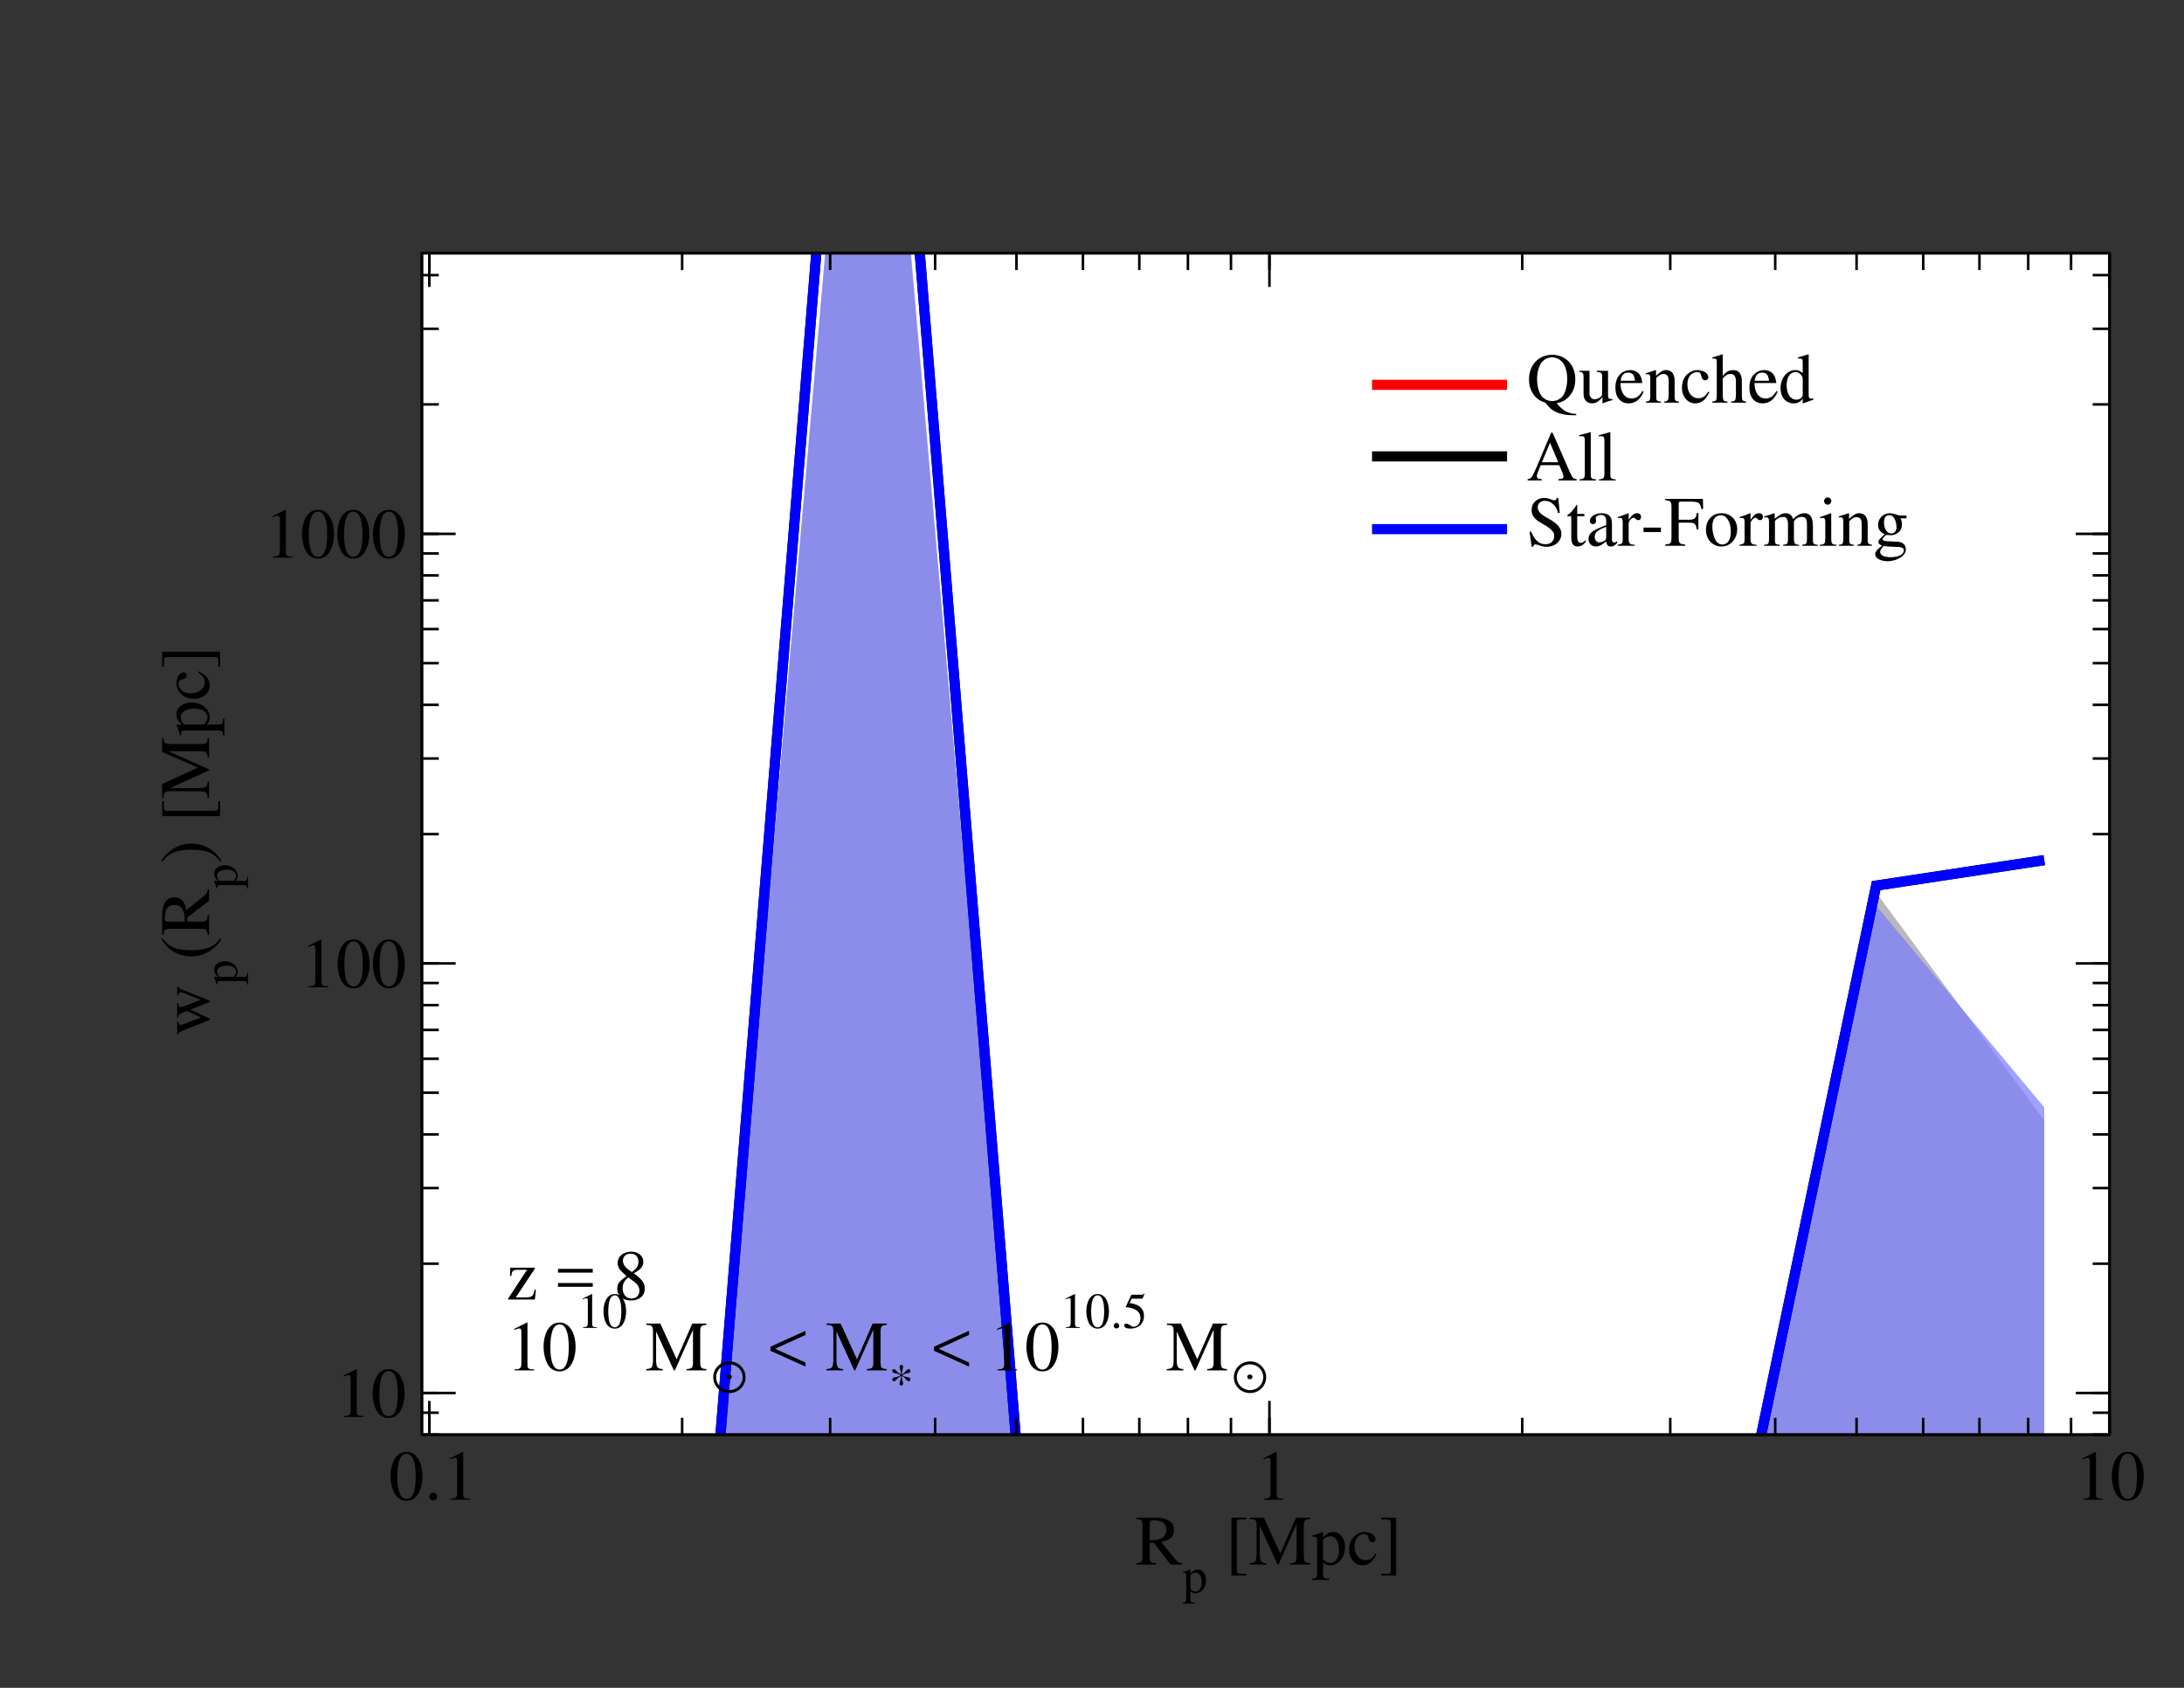 <?xml version="1.0" encoding="UTF-8"?>
<svg xmlns="http://www.w3.org/2000/svg" xmlns:xlink="http://www.w3.org/1999/xlink" width="792pt" height="612pt" viewBox="0 0 792 612" version="1.2">
<rect x="0" y="0" width="792" height="612" fill="#333333" stroke="none"/>
<g id="surface1">
<path style=" stroke:none;fill-rule:nonzero;fill:rgb(100%,100%,100%);fill-opacity:1;" d="M 153 520.199 L 765 520.199 L 765 91.801 L 153 91.801 Z M 153 520.199 "/>
<path style=" stroke:none;fill-rule:nonzero;fill:rgb(61.308%,61.308%,61.308%);fill-opacity:0.7;" d="M 741.316 520.199 L 741.316 406.246 L 680.359 323.625 L 638.867 520.199 L 367.688 520.199 L 330.176 91.801 L 299.391 91.801 L 261.875 520.199 "/>
<path style=" stroke:none;fill-rule:nonzero;fill:rgb(47.535%,47.535%,100%);fill-opacity:0.7;" d="M 741.316 520.199 L 741.316 401.531 L 680.359 328.398 L 639.172 520.199 L 367.688 520.199 L 330.355 91.801 L 299.207 91.801 L 261.875 520.199 "/>
<path style="fill:none;stroke-width:36.72;stroke-linecap:butt;stroke-linejoin:miter;stroke:rgb(0%,0%,0%);stroke-opacity:1;stroke-miterlimit:10;" d="M 2612.617 917.383 L 2960.234 5202.617 " transform="matrix(0.1,0,0,-0.1,0,612)"/>
<path style="fill:none;stroke-width:36.72;stroke-linecap:butt;stroke-linejoin:miter;stroke:rgb(0%,0%,0%);stroke-opacity:1;stroke-miterlimit:10;" d="M 3683.008 917.383 L 3335.391 5202.617 " transform="matrix(0.1,0,0,-0.1,0,612)"/>
<path style="fill:none;stroke-width:36.72;stroke-linecap:butt;stroke-linejoin:miter;stroke:rgb(0%,0%,0%);stroke-opacity:1;stroke-miterlimit:10;" d="M 6386.836 917.383 L 6803.594 2908.828 L 7413.164 3001.25 " transform="matrix(0.1,0,0,-0.1,0,612)"/>
<path style="fill:none;stroke-width:36.72;stroke-linecap:butt;stroke-linejoin:miter;stroke:rgb(0%,0%,100%);stroke-opacity:1;stroke-miterlimit:10;" d="M 2612.617 917.383 L 2960.234 5202.617 " transform="matrix(0.1,0,0,-0.1,0,612)"/>
<path style="fill:none;stroke-width:36.72;stroke-linecap:butt;stroke-linejoin:miter;stroke:rgb(0%,0%,100%);stroke-opacity:1;stroke-miterlimit:10;" d="M 3683.008 917.383 L 3335.391 5202.617 " transform="matrix(0.1,0,0,-0.1,0,612)"/>
<path style="fill:none;stroke-width:36.72;stroke-linecap:butt;stroke-linejoin:miter;stroke:rgb(0%,0%,100%);stroke-opacity:1;stroke-miterlimit:10;" d="M 6386.836 917.383 L 6803.594 2908.828 L 7413.164 3001.25 " transform="matrix(0.1,0,0,-0.1,0,612)"/>
<path style="fill:none;stroke-width:9.18;stroke-linecap:butt;stroke-linejoin:miter;stroke:rgb(0%,0%,0%);stroke-opacity:1;stroke-miterlimit:10;" d="M 1530 918.008 L 7650 918.008 " transform="matrix(0.1,0,0,-0.1,0,612)"/>
<path style="fill:none;stroke-width:9.18;stroke-linecap:butt;stroke-linejoin:miter;stroke:rgb(0%,0%,0%);stroke-opacity:1;stroke-miterlimit:10;" d="M 1530 5201.992 L 7650 5201.992 " transform="matrix(0.1,0,0,-0.1,0,612)"/>
<path style="fill:none;stroke-width:9.18;stroke-linecap:butt;stroke-linejoin:miter;stroke:rgb(0%,0%,0%);stroke-opacity:1;stroke-miterlimit:10;" d="M 1556.914 918.008 L 1556.914 979.18 " transform="matrix(0.1,0,0,-0.1,0,612)"/>
<path style="fill:none;stroke-width:9.18;stroke-linecap:butt;stroke-linejoin:miter;stroke:rgb(0%,0%,0%);stroke-opacity:1;stroke-miterlimit:10;" d="M 1556.914 5201.992 L 1556.914 5140.781 " transform="matrix(0.1,0,0,-0.1,0,612)"/>
<path style="fill:none;stroke-width:9.18;stroke-linecap:butt;stroke-linejoin:miter;stroke:rgb(0%,0%,0%);stroke-opacity:1;stroke-miterlimit:10;" d="M 2473.711 918.008 L 2473.711 979.18 " transform="matrix(0.1,0,0,-0.1,0,612)"/>
<path style="fill:none;stroke-width:9.18;stroke-linecap:butt;stroke-linejoin:miter;stroke:rgb(0%,0%,0%);stroke-opacity:1;stroke-miterlimit:10;" d="M 2473.711 5201.992 L 2473.711 5140.781 " transform="matrix(0.1,0,0,-0.1,0,612)"/>
<path style="fill:none;stroke-width:9.18;stroke-linecap:butt;stroke-linejoin:miter;stroke:rgb(0%,0%,0%);stroke-opacity:1;stroke-miterlimit:10;" d="M 3010.43 918.008 L 3010.43 979.18 " transform="matrix(0.1,0,0,-0.1,0,612)"/>
<path style="fill:none;stroke-width:9.18;stroke-linecap:butt;stroke-linejoin:miter;stroke:rgb(0%,0%,0%);stroke-opacity:1;stroke-miterlimit:10;" d="M 3010.43 5201.992 L 3010.43 5140.781 " transform="matrix(0.1,0,0,-0.1,0,612)"/>
<path style="fill:none;stroke-width:9.18;stroke-linecap:butt;stroke-linejoin:miter;stroke:rgb(0%,0%,0%);stroke-opacity:1;stroke-miterlimit:10;" d="M 3391.094 918.008 L 3391.094 979.18 " transform="matrix(0.1,0,0,-0.1,0,612)"/>
<path style="fill:none;stroke-width:9.18;stroke-linecap:butt;stroke-linejoin:miter;stroke:rgb(0%,0%,0%);stroke-opacity:1;stroke-miterlimit:10;" d="M 3391.094 5201.992 L 3391.094 5140.781 " transform="matrix(0.1,0,0,-0.1,0,612)"/>
<path style="fill:none;stroke-width:9.18;stroke-linecap:butt;stroke-linejoin:miter;stroke:rgb(0%,0%,0%);stroke-opacity:1;stroke-miterlimit:10;" d="M 3686.055 918.008 L 3686.055 979.18 " transform="matrix(0.1,0,0,-0.1,0,612)"/>
<path style="fill:none;stroke-width:9.18;stroke-linecap:butt;stroke-linejoin:miter;stroke:rgb(0%,0%,0%);stroke-opacity:1;stroke-miterlimit:10;" d="M 3686.055 5201.992 L 3686.055 5140.781 " transform="matrix(0.1,0,0,-0.1,0,612)"/>
<path style="fill:none;stroke-width:9.18;stroke-linecap:butt;stroke-linejoin:miter;stroke:rgb(0%,0%,0%);stroke-opacity:1;stroke-miterlimit:10;" d="M 3927.188 918.008 L 3927.188 979.18 " transform="matrix(0.1,0,0,-0.1,0,612)"/>
<path style="fill:none;stroke-width:9.18;stroke-linecap:butt;stroke-linejoin:miter;stroke:rgb(0%,0%,0%);stroke-opacity:1;stroke-miterlimit:10;" d="M 3927.188 5201.992 L 3927.188 5140.781 " transform="matrix(0.1,0,0,-0.1,0,612)"/>
<path style="fill:none;stroke-width:9.18;stroke-linecap:butt;stroke-linejoin:miter;stroke:rgb(0%,0%,0%);stroke-opacity:1;stroke-miterlimit:10;" d="M 4131.602 918.008 L 4131.602 979.18 " transform="matrix(0.1,0,0,-0.1,0,612)"/>
<path style="fill:none;stroke-width:9.18;stroke-linecap:butt;stroke-linejoin:miter;stroke:rgb(0%,0%,0%);stroke-opacity:1;stroke-miterlimit:10;" d="M 4131.602 5201.992 L 4131.602 5140.781 " transform="matrix(0.1,0,0,-0.1,0,612)"/>
<path style="fill:none;stroke-width:9.18;stroke-linecap:butt;stroke-linejoin:miter;stroke:rgb(0%,0%,0%);stroke-opacity:1;stroke-miterlimit:10;" d="M 4307.852 918.008 L 4307.852 979.18 " transform="matrix(0.1,0,0,-0.1,0,612)"/>
<path style="fill:none;stroke-width:9.18;stroke-linecap:butt;stroke-linejoin:miter;stroke:rgb(0%,0%,0%);stroke-opacity:1;stroke-miterlimit:10;" d="M 4307.852 5201.992 L 4307.852 5140.781 " transform="matrix(0.1,0,0,-0.1,0,612)"/>
<path style="fill:none;stroke-width:9.18;stroke-linecap:butt;stroke-linejoin:miter;stroke:rgb(0%,0%,0%);stroke-opacity:1;stroke-miterlimit:10;" d="M 4463.945 918.008 L 4463.945 979.18 " transform="matrix(0.1,0,0,-0.1,0,612)"/>
<path style="fill:none;stroke-width:9.18;stroke-linecap:butt;stroke-linejoin:miter;stroke:rgb(0%,0%,0%);stroke-opacity:1;stroke-miterlimit:10;" d="M 4463.945 5201.992 L 4463.945 5140.781 " transform="matrix(0.1,0,0,-0.1,0,612)"/>
<path style="fill:none;stroke-width:9.18;stroke-linecap:butt;stroke-linejoin:miter;stroke:rgb(0%,0%,0%);stroke-opacity:1;stroke-miterlimit:10;" d="M 4603.477 918.008 L 4603.477 979.18 " transform="matrix(0.1,0,0,-0.1,0,612)"/>
<path style="fill:none;stroke-width:9.18;stroke-linecap:butt;stroke-linejoin:miter;stroke:rgb(0%,0%,0%);stroke-opacity:1;stroke-miterlimit:10;" d="M 4603.477 5201.992 L 4603.477 5140.781 " transform="matrix(0.1,0,0,-0.1,0,612)"/>
<path style="fill:none;stroke-width:9.18;stroke-linecap:butt;stroke-linejoin:miter;stroke:rgb(0%,0%,0%);stroke-opacity:1;stroke-miterlimit:10;" d="M 5520.234 918.008 L 5520.234 979.18 " transform="matrix(0.1,0,0,-0.1,0,612)"/>
<path style="fill:none;stroke-width:9.18;stroke-linecap:butt;stroke-linejoin:miter;stroke:rgb(0%,0%,0%);stroke-opacity:1;stroke-miterlimit:10;" d="M 5520.234 5201.992 L 5520.234 5140.781 " transform="matrix(0.1,0,0,-0.1,0,612)"/>
<path style="fill:none;stroke-width:9.18;stroke-linecap:butt;stroke-linejoin:miter;stroke:rgb(0%,0%,0%);stroke-opacity:1;stroke-miterlimit:10;" d="M 6056.953 918.008 L 6056.953 979.18 " transform="matrix(0.1,0,0,-0.1,0,612)"/>
<path style="fill:none;stroke-width:9.18;stroke-linecap:butt;stroke-linejoin:miter;stroke:rgb(0%,0%,0%);stroke-opacity:1;stroke-miterlimit:10;" d="M 6056.953 5201.992 L 6056.953 5140.781 " transform="matrix(0.1,0,0,-0.1,0,612)"/>
<path style="fill:none;stroke-width:9.18;stroke-linecap:butt;stroke-linejoin:miter;stroke:rgb(0%,0%,0%);stroke-opacity:1;stroke-miterlimit:10;" d="M 6437.617 918.008 L 6437.617 979.18 " transform="matrix(0.1,0,0,-0.1,0,612)"/>
<path style="fill:none;stroke-width:9.18;stroke-linecap:butt;stroke-linejoin:miter;stroke:rgb(0%,0%,0%);stroke-opacity:1;stroke-miterlimit:10;" d="M 6437.617 5201.992 L 6437.617 5140.781 " transform="matrix(0.1,0,0,-0.1,0,612)"/>
<path style="fill:none;stroke-width:9.18;stroke-linecap:butt;stroke-linejoin:miter;stroke:rgb(0%,0%,0%);stroke-opacity:1;stroke-miterlimit:10;" d="M 6732.617 918.008 L 6732.617 979.18 " transform="matrix(0.1,0,0,-0.1,0,612)"/>
<path style="fill:none;stroke-width:9.18;stroke-linecap:butt;stroke-linejoin:miter;stroke:rgb(0%,0%,0%);stroke-opacity:1;stroke-miterlimit:10;" d="M 6732.617 5201.992 L 6732.617 5140.781 " transform="matrix(0.1,0,0,-0.1,0,612)"/>
<path style="fill:none;stroke-width:9.18;stroke-linecap:butt;stroke-linejoin:miter;stroke:rgb(0%,0%,0%);stroke-opacity:1;stroke-miterlimit:10;" d="M 6974.336 918.008 L 6974.336 979.18 " transform="matrix(0.1,0,0,-0.1,0,612)"/>
<path style="fill:none;stroke-width:9.18;stroke-linecap:butt;stroke-linejoin:miter;stroke:rgb(0%,0%,0%);stroke-opacity:1;stroke-miterlimit:10;" d="M 6974.336 5201.992 L 6974.336 5140.781 " transform="matrix(0.1,0,0,-0.1,0,612)"/>
<path style="fill:none;stroke-width:9.18;stroke-linecap:butt;stroke-linejoin:miter;stroke:rgb(0%,0%,0%);stroke-opacity:1;stroke-miterlimit:10;" d="M 7178.164 918.008 L 7178.164 979.18 " transform="matrix(0.1,0,0,-0.1,0,612)"/>
<path style="fill:none;stroke-width:9.18;stroke-linecap:butt;stroke-linejoin:miter;stroke:rgb(0%,0%,0%);stroke-opacity:1;stroke-miterlimit:10;" d="M 7178.164 5201.992 L 7178.164 5140.781 " transform="matrix(0.1,0,0,-0.1,0,612)"/>
<path style="fill:none;stroke-width:9.18;stroke-linecap:butt;stroke-linejoin:miter;stroke:rgb(0%,0%,0%);stroke-opacity:1;stroke-miterlimit:10;" d="M 7355.039 918.008 L 7355.039 979.18 " transform="matrix(0.1,0,0,-0.1,0,612)"/>
<path style="fill:none;stroke-width:9.18;stroke-linecap:butt;stroke-linejoin:miter;stroke:rgb(0%,0%,0%);stroke-opacity:1;stroke-miterlimit:10;" d="M 7355.039 5201.992 L 7355.039 5140.781 " transform="matrix(0.1,0,0,-0.1,0,612)"/>
<path style="fill:none;stroke-width:9.18;stroke-linecap:butt;stroke-linejoin:miter;stroke:rgb(0%,0%,0%);stroke-opacity:1;stroke-miterlimit:10;" d="M 7510.469 918.008 L 7510.469 979.18 " transform="matrix(0.1,0,0,-0.1,0,612)"/>
<path style="fill:none;stroke-width:9.18;stroke-linecap:butt;stroke-linejoin:miter;stroke:rgb(0%,0%,0%);stroke-opacity:1;stroke-miterlimit:10;" d="M 7510.469 5201.992 L 7510.469 5140.781 " transform="matrix(0.1,0,0,-0.1,0,612)"/>
<path style="fill:none;stroke-width:9.18;stroke-linecap:butt;stroke-linejoin:miter;stroke:rgb(0%,0%,0%);stroke-opacity:1;stroke-miterlimit:10;" d="M 7650 918.008 L 7650 979.18 " transform="matrix(0.1,0,0,-0.1,0,612)"/>
<path style="fill:none;stroke-width:9.18;stroke-linecap:butt;stroke-linejoin:miter;stroke:rgb(0%,0%,0%);stroke-opacity:1;stroke-miterlimit:10;" d="M 7650 5201.992 L 7650 5140.781 " transform="matrix(0.1,0,0,-0.1,0,612)"/>
<path style="fill:none;stroke-width:9.18;stroke-linecap:butt;stroke-linejoin:miter;stroke:rgb(0%,0%,0%);stroke-opacity:1;stroke-miterlimit:10;" d="M 1556.914 918.008 L 1556.914 1040.391 " transform="matrix(0.1,0,0,-0.1,0,612)"/>
<path style="fill:none;stroke-width:9.18;stroke-linecap:butt;stroke-linejoin:miter;stroke:rgb(0%,0%,0%);stroke-opacity:1;stroke-miterlimit:10;" d="M 1556.914 5201.992 L 1556.914 5079.609 " transform="matrix(0.1,0,0,-0.1,0,612)"/>
<path style="fill:none;stroke-width:9.18;stroke-linecap:butt;stroke-linejoin:miter;stroke:rgb(0%,0%,0%);stroke-opacity:1;stroke-miterlimit:10;" d="M 4603.477 918.008 L 4603.477 1040.391 " transform="matrix(0.1,0,0,-0.1,0,612)"/>
<path style="fill:none;stroke-width:9.18;stroke-linecap:butt;stroke-linejoin:miter;stroke:rgb(0%,0%,0%);stroke-opacity:1;stroke-miterlimit:10;" d="M 4603.477 5201.992 L 4603.477 5079.609 " transform="matrix(0.1,0,0,-0.1,0,612)"/>
<path style="fill:none;stroke-width:9.18;stroke-linecap:butt;stroke-linejoin:miter;stroke:rgb(0%,0%,0%);stroke-opacity:1;stroke-miterlimit:10;" d="M 7650 918.008 L 7650 1040.391 " transform="matrix(0.1,0,0,-0.1,0,612)"/>
<path style="fill:none;stroke-width:9.18;stroke-linecap:butt;stroke-linejoin:miter;stroke:rgb(0%,0%,0%);stroke-opacity:1;stroke-miterlimit:10;" d="M 7650 5201.992 L 7650 5079.609 " transform="matrix(0.1,0,0,-0.1,0,612)"/>
<path style=" stroke:none;fill-rule:nonzero;fill:rgb(0%,0%,0%);fill-opacity:1;" d="M 147.523 526.445 C 146.109 526.445 145.031 526.855 144.082 527.781 C 142.594 529.219 141.617 532.168 141.617 535.172 C 141.617 537.996 142.465 540.977 143.672 542.414 C 144.621 543.543 145.93 544.16 147.418 544.16 C 148.727 544.16 149.832 543.723 150.758 542.824 C 152.246 541.414 153.223 538.434 153.223 535.328 C 153.223 530.062 150.883 526.445 147.523 526.445 Z M 147.445 527.109 C 149.602 527.109 150.758 530.012 150.758 535.379 C 150.758 540.746 149.629 543.492 147.418 543.492 C 145.211 543.492 144.082 540.746 144.082 535.406 C 144.082 529.938 145.234 527.109 147.445 527.109 "/>
<path style=" stroke:none;fill-rule:nonzero;fill:rgb(0%,0%,0%);fill-opacity:1;" d="M 157.109 541.234 C 156.34 541.234 155.695 541.875 155.695 542.695 C 155.695 543.441 156.34 544.082 157.086 544.082 C 157.879 544.082 158.547 543.465 158.547 542.695 C 158.547 541.898 157.879 541.234 157.109 541.234 "/>
<path style=" stroke:none;fill-rule:nonzero;fill:rgb(0%,0%,0%);fill-opacity:1;" d="M 163.328 543.801 L 170.414 543.801 L 170.414 543.414 C 168.438 543.414 168.004 543.133 167.977 541.898 L 167.977 526.496 L 167.773 526.445 L 163.148 528.781 L 163.148 529.141 C 164.152 528.754 164.766 528.574 164.996 528.574 C 165.539 528.574 165.77 528.961 165.77 529.781 L 165.77 541.414 C 165.719 543.031 165.281 543.391 163.328 543.414 L 163.328 543.801 "/>
<path style=" stroke:none;fill-rule:nonzero;fill:rgb(0%,0%,0%);fill-opacity:1;" d="M 458.328 543.801 L 465.414 543.801 L 465.414 543.414 C 463.438 543.414 463.004 543.133 462.977 541.898 L 462.977 526.496 L 462.773 526.445 L 458.148 528.781 L 458.148 529.141 C 459.152 528.754 459.766 528.574 459.996 528.574 C 460.539 528.574 460.77 528.961 460.77 529.781 L 460.77 541.414 C 460.719 543.031 460.281 543.391 458.328 543.414 L 458.328 543.801 "/>
<path style=" stroke:none;fill-rule:nonzero;fill:rgb(0%,0%,0%);fill-opacity:1;" d="M 755.43 543.801 L 762.516 543.801 L 762.516 543.414 C 760.539 543.414 760.102 543.133 760.078 541.898 L 760.078 526.496 L 759.871 526.445 L 755.25 528.781 L 755.25 529.141 C 756.254 528.754 756.867 528.574 757.098 528.574 C 757.637 528.574 757.867 528.961 757.867 529.781 L 757.867 541.414 C 757.816 543.031 757.383 543.391 755.43 543.414 L 755.43 543.801 "/>
<path style=" stroke:none;fill-rule:nonzero;fill:rgb(0%,0%,0%);fill-opacity:1;" d="M 771.723 526.445 C 770.309 526.445 769.23 526.855 768.281 527.781 C 766.793 529.219 765.816 532.168 765.816 535.172 C 765.816 537.996 766.664 540.977 767.871 542.414 C 768.82 543.543 770.129 544.16 771.617 544.16 C 772.93 544.16 774.031 543.723 774.957 542.824 C 776.445 541.414 777.422 538.434 777.422 535.328 C 777.422 530.062 775.086 526.445 771.723 526.445 Z M 771.645 527.109 C 773.801 527.109 774.957 530.012 774.957 535.379 C 774.957 540.746 773.828 543.492 771.617 543.492 C 769.41 543.492 768.281 540.746 768.281 535.406 C 768.281 529.938 769.438 527.109 771.645 527.109 "/>
<path style=" stroke:none;fill-rule:nonzero;fill:rgb(0%,0%,0%);fill-opacity:1;" d="M 428.621 566.812 C 427.645 566.734 427.133 566.477 426.387 565.605 L 421.098 559.109 C 424.359 558.469 425.742 557.184 425.742 554.82 C 425.742 553.719 425.41 552.77 424.742 552.023 C 423.766 550.969 421.637 550.305 419.223 550.305 L 412.137 550.305 L 412.137 550.789 C 414.035 550.996 414.293 551.227 414.32 553.102 L 414.32 564.219 C 414.293 566.402 414.062 566.656 412.137 566.812 L 412.137 567.301 L 419.246 567.301 L 419.246 566.812 C 417.273 566.684 416.965 566.375 416.938 564.5 L 416.938 559.445 L 418.375 559.391 L 424.484 567.301 L 428.621 567.301 Z M 416.938 552.18 C 416.938 551.461 417.219 551.254 418.246 551.254 C 421.457 551.254 422.945 552.359 422.945 554.77 C 422.945 556.055 422.406 557.133 421.484 557.621 C 420.301 558.289 419.402 558.441 416.938 558.492 L 416.938 552.18 "/>
<path style=" stroke:none;fill-rule:nonzero;fill:rgb(0%,0%,0%);fill-opacity:1;" d="M 428.891 581.445 L 433.293 581.445 L 433.293 581.117 C 431.93 581.102 431.711 580.918 431.691 579.754 L 431.691 576.898 C 432.348 577.5 432.766 577.68 433.527 577.68 C 435.691 577.68 437.348 575.645 437.348 573.008 C 437.348 570.754 436.074 569.133 434.312 569.133 C 433.293 569.133 432.492 569.57 431.691 570.57 L 431.691 569.172 L 431.582 569.133 C 430.602 569.516 429.965 569.754 428.965 570.062 L 428.965 570.352 C 429.129 570.336 429.254 570.336 429.418 570.336 C 430.035 570.336 430.164 570.516 430.164 571.371 L 430.164 579.883 C 430.164 580.848 429.965 581.027 428.891 581.137 Z M 431.691 571.426 C 431.691 570.879 432.711 570.227 433.547 570.227 C 434.891 570.227 435.781 571.609 435.781 573.734 C 435.781 575.734 434.891 577.102 433.582 577.102 C 432.727 577.102 431.691 576.445 431.691 575.898 L 431.691 571.426 "/>
<path style=" stroke:none;fill-rule:nonzero;fill:rgb(0%,0%,0%);fill-opacity:1;" d="M 451.977 550.945 L 451.977 550.305 L 446.559 550.305 L 446.559 571.305 L 451.977 571.305 L 451.977 570.664 L 449.77 570.664 C 448.895 570.637 448.535 570.254 448.512 569.328 L 448.512 552.074 C 448.535 551.254 448.82 550.969 449.664 550.945 L 451.977 550.945 "/>
<path style=" stroke:none;fill-rule:nonzero;fill:rgb(0%,0%,0%);fill-opacity:1;" d="M 475.059 550.305 L 469.949 550.305 L 464.273 563.27 L 458.344 550.305 L 453.258 550.305 L 453.258 550.789 C 455.363 550.895 455.648 551.176 455.699 553.102 L 455.699 563.527 C 455.648 566.246 455.312 566.684 453.207 566.812 L 453.207 567.301 L 459.242 567.301 L 459.242 566.812 C 457.266 566.711 456.879 566.172 456.828 563.527 L 456.828 553.18 L 463.273 567.301 L 463.633 567.301 L 470.203 552.59 L 470.203 564.219 C 470.18 566.402 469.898 566.684 467.867 566.812 L 467.867 567.301 L 475.059 567.301 L 475.059 566.812 C 473.211 566.711 472.875 566.352 472.824 564.5 L 472.824 553.102 C 472.875 551.254 473.184 550.918 475.059 550.789 L 475.059 550.305 "/>
<path style=" stroke:none;fill-rule:nonzero;fill:rgb(0%,0%,0%);fill-opacity:1;" d="M 475.828 572.871 L 482.043 572.871 L 482.043 572.41 C 480.117 572.383 479.809 572.125 479.781 570.484 L 479.781 566.453 C 480.707 567.301 481.297 567.555 482.375 567.555 C 485.43 567.555 487.766 564.68 487.766 560.957 C 487.766 557.773 485.969 555.488 483.48 555.488 C 482.043 555.488 480.914 556.105 479.781 557.516 L 479.781 555.539 L 479.629 555.488 C 478.242 556.027 477.344 556.363 475.93 556.797 L 475.93 557.211 C 476.164 557.184 476.344 557.184 476.574 557.184 C 477.445 557.184 477.625 557.441 477.625 558.648 L 477.625 570.664 C 477.625 572.023 477.344 572.281 475.828 572.434 Z M 479.781 558.727 C 479.781 557.953 481.219 557.031 482.402 557.031 C 484.301 557.031 485.559 558.98 485.559 561.984 C 485.559 564.809 484.301 566.734 482.453 566.734 C 481.246 566.734 479.781 565.812 479.781 565.039 L 479.781 558.727 "/>
<path style=" stroke:none;fill-rule:nonzero;fill:rgb(0%,0%,0%);fill-opacity:1;" d="M 498.82 563.297 C 497.586 565.094 496.664 565.707 495.199 565.707 C 492.836 565.707 491.219 563.656 491.219 560.703 C 491.219 558.031 492.633 556.234 494.711 556.234 C 495.633 556.234 495.969 556.516 496.227 557.469 L 496.379 558.031 C 496.586 558.777 497.047 559.211 497.613 559.211 C 498.281 559.211 498.82 558.727 498.82 558.133 C 498.82 556.695 497.023 555.488 494.863 555.488 C 493.605 555.488 492.297 556.004 491.242 556.93 C 489.961 558.059 489.242 559.805 489.242 561.855 C 489.242 565.168 491.27 567.555 494.121 567.555 C 495.273 567.555 496.305 567.145 497.227 566.352 C 497.922 565.758 498.406 565.039 499.18 563.527 L 498.82 563.297 "/>
<path style=" stroke:none;fill-rule:nonzero;fill:rgb(0%,0%,0%);fill-opacity:1;" d="M 500.871 570.664 L 500.871 571.305 L 506.289 571.305 L 506.289 550.305 L 500.871 550.305 L 500.871 550.945 L 503.082 550.945 C 503.953 550.969 504.312 551.355 504.34 552.281 L 504.34 569.535 C 504.312 570.355 504.031 570.637 503.184 570.664 L 500.871 570.664 "/>
<path style="fill:none;stroke-width:9.18;stroke-linecap:butt;stroke-linejoin:miter;stroke:rgb(0%,0%,0%);stroke-opacity:1;stroke-miterlimit:10;" d="M 1530 918.008 L 1530 5201.992 " transform="matrix(0.1,0,0,-0.1,0,612)"/>
<path style="fill:none;stroke-width:9.18;stroke-linecap:butt;stroke-linejoin:miter;stroke:rgb(0%,0%,0%);stroke-opacity:1;stroke-miterlimit:10;" d="M 7650 918.008 L 7650 5201.992 " transform="matrix(0.1,0,0,-0.1,0,612)"/>
<path style="fill:none;stroke-width:9.18;stroke-linecap:butt;stroke-linejoin:miter;stroke:rgb(0%,0%,0%);stroke-opacity:1;stroke-miterlimit:10;" d="M 1530 918.008 L 1591.211 918.008 " transform="matrix(0.1,0,0,-0.1,0,612)"/>
<path style="fill:none;stroke-width:9.18;stroke-linecap:butt;stroke-linejoin:miter;stroke:rgb(0%,0%,0%);stroke-opacity:1;stroke-miterlimit:10;" d="M 7650 918.008 L 7588.789 918.008 " transform="matrix(0.1,0,0,-0.1,0,612)"/>
<path style="fill:none;stroke-width:9.18;stroke-linecap:butt;stroke-linejoin:miter;stroke:rgb(0%,0%,0%);stroke-opacity:1;stroke-miterlimit:10;" d="M 1530 997.578 L 1591.211 997.578 " transform="matrix(0.1,0,0,-0.1,0,612)"/>
<path style="fill:none;stroke-width:9.18;stroke-linecap:butt;stroke-linejoin:miter;stroke:rgb(0%,0%,0%);stroke-opacity:1;stroke-miterlimit:10;" d="M 7650 997.578 L 7588.789 997.578 " transform="matrix(0.1,0,0,-0.1,0,612)"/>
<path style="fill:none;stroke-width:9.18;stroke-linecap:butt;stroke-linejoin:miter;stroke:rgb(0%,0%,0%);stroke-opacity:1;stroke-miterlimit:10;" d="M 1530 1069.141 L 1591.211 1069.141 " transform="matrix(0.1,0,0,-0.1,0,612)"/>
<path style="fill:none;stroke-width:9.18;stroke-linecap:butt;stroke-linejoin:miter;stroke:rgb(0%,0%,0%);stroke-opacity:1;stroke-miterlimit:10;" d="M 7650 1069.141 L 7588.789 1069.141 " transform="matrix(0.1,0,0,-0.1,0,612)"/>
<path style="fill:none;stroke-width:9.18;stroke-linecap:butt;stroke-linejoin:miter;stroke:rgb(0%,0%,0%);stroke-opacity:1;stroke-miterlimit:10;" d="M 1530 1537.969 L 1591.211 1537.969 " transform="matrix(0.1,0,0,-0.1,0,612)"/>
<path style="fill:none;stroke-width:9.18;stroke-linecap:butt;stroke-linejoin:miter;stroke:rgb(0%,0%,0%);stroke-opacity:1;stroke-miterlimit:10;" d="M 7650 1537.969 L 7588.789 1537.969 " transform="matrix(0.1,0,0,-0.1,0,612)"/>
<path style="fill:none;stroke-width:9.18;stroke-linecap:butt;stroke-linejoin:miter;stroke:rgb(0%,0%,0%);stroke-opacity:1;stroke-miterlimit:10;" d="M 1530 1812.148 L 1591.211 1812.148 " transform="matrix(0.1,0,0,-0.1,0,612)"/>
<path style="fill:none;stroke-width:9.18;stroke-linecap:butt;stroke-linejoin:miter;stroke:rgb(0%,0%,0%);stroke-opacity:1;stroke-miterlimit:10;" d="M 7650 1812.148 L 7588.789 1812.148 " transform="matrix(0.1,0,0,-0.1,0,612)"/>
<path style="fill:none;stroke-width:9.18;stroke-linecap:butt;stroke-linejoin:miter;stroke:rgb(0%,0%,0%);stroke-opacity:1;stroke-miterlimit:10;" d="M 1530 2006.758 L 1591.211 2006.758 " transform="matrix(0.1,0,0,-0.1,0,612)"/>
<path style="fill:none;stroke-width:9.18;stroke-linecap:butt;stroke-linejoin:miter;stroke:rgb(0%,0%,0%);stroke-opacity:1;stroke-miterlimit:10;" d="M 7650 2006.758 L 7588.789 2006.758 " transform="matrix(0.1,0,0,-0.1,0,612)"/>
<path style="fill:none;stroke-width:9.18;stroke-linecap:butt;stroke-linejoin:miter;stroke:rgb(0%,0%,0%);stroke-opacity:1;stroke-miterlimit:10;" d="M 1530 2157.891 L 1591.211 2157.891 " transform="matrix(0.1,0,0,-0.1,0,612)"/>
<path style="fill:none;stroke-width:9.18;stroke-linecap:butt;stroke-linejoin:miter;stroke:rgb(0%,0%,0%);stroke-opacity:1;stroke-miterlimit:10;" d="M 7650 2157.891 L 7588.789 2157.891 " transform="matrix(0.1,0,0,-0.1,0,612)"/>
<path style="fill:none;stroke-width:9.18;stroke-linecap:butt;stroke-linejoin:miter;stroke:rgb(0%,0%,0%);stroke-opacity:1;stroke-miterlimit:10;" d="M 1530 2280.938 L 1591.211 2280.938 " transform="matrix(0.1,0,0,-0.1,0,612)"/>
<path style="fill:none;stroke-width:9.18;stroke-linecap:butt;stroke-linejoin:miter;stroke:rgb(0%,0%,0%);stroke-opacity:1;stroke-miterlimit:10;" d="M 7650 2280.938 L 7588.789 2280.938 " transform="matrix(0.1,0,0,-0.1,0,612)"/>
<path style="fill:none;stroke-width:9.18;stroke-linecap:butt;stroke-linejoin:miter;stroke:rgb(0%,0%,0%);stroke-opacity:1;stroke-miterlimit:10;" d="M 1530 2385.586 L 1591.211 2385.586 " transform="matrix(0.1,0,0,-0.1,0,612)"/>
<path style="fill:none;stroke-width:9.18;stroke-linecap:butt;stroke-linejoin:miter;stroke:rgb(0%,0%,0%);stroke-opacity:1;stroke-miterlimit:10;" d="M 7650 2385.586 L 7588.789 2385.586 " transform="matrix(0.1,0,0,-0.1,0,612)"/>
<path style="fill:none;stroke-width:9.18;stroke-linecap:butt;stroke-linejoin:miter;stroke:rgb(0%,0%,0%);stroke-opacity:1;stroke-miterlimit:10;" d="M 1530 2475.547 L 1591.211 2475.547 " transform="matrix(0.1,0,0,-0.1,0,612)"/>
<path style="fill:none;stroke-width:9.18;stroke-linecap:butt;stroke-linejoin:miter;stroke:rgb(0%,0%,0%);stroke-opacity:1;stroke-miterlimit:10;" d="M 7650 2475.547 L 7588.789 2475.547 " transform="matrix(0.1,0,0,-0.1,0,612)"/>
<path style="fill:none;stroke-width:9.18;stroke-linecap:butt;stroke-linejoin:miter;stroke:rgb(0%,0%,0%);stroke-opacity:1;stroke-miterlimit:10;" d="M 1530 2555.703 L 1591.211 2555.703 " transform="matrix(0.1,0,0,-0.1,0,612)"/>
<path style="fill:none;stroke-width:9.18;stroke-linecap:butt;stroke-linejoin:miter;stroke:rgb(0%,0%,0%);stroke-opacity:1;stroke-miterlimit:10;" d="M 7650 2555.703 L 7588.789 2555.703 " transform="matrix(0.1,0,0,-0.1,0,612)"/>
<path style="fill:none;stroke-width:9.18;stroke-linecap:butt;stroke-linejoin:miter;stroke:rgb(0%,0%,0%);stroke-opacity:1;stroke-miterlimit:10;" d="M 1530 2626.719 L 1591.211 2626.719 " transform="matrix(0.1,0,0,-0.1,0,612)"/>
<path style="fill:none;stroke-width:9.18;stroke-linecap:butt;stroke-linejoin:miter;stroke:rgb(0%,0%,0%);stroke-opacity:1;stroke-miterlimit:10;" d="M 7650 2626.719 L 7588.789 2626.719 " transform="matrix(0.1,0,0,-0.1,0,612)"/>
<path style="fill:none;stroke-width:9.18;stroke-linecap:butt;stroke-linejoin:miter;stroke:rgb(0%,0%,0%);stroke-opacity:1;stroke-miterlimit:10;" d="M 1530 3095.508 L 1591.211 3095.508 " transform="matrix(0.1,0,0,-0.1,0,612)"/>
<path style="fill:none;stroke-width:9.18;stroke-linecap:butt;stroke-linejoin:miter;stroke:rgb(0%,0%,0%);stroke-opacity:1;stroke-miterlimit:10;" d="M 7650 3095.508 L 7588.789 3095.508 " transform="matrix(0.1,0,0,-0.1,0,612)"/>
<path style="fill:none;stroke-width:9.18;stroke-linecap:butt;stroke-linejoin:miter;stroke:rgb(0%,0%,0%);stroke-opacity:1;stroke-miterlimit:10;" d="M 1530 3369.688 L 1591.211 3369.688 " transform="matrix(0.1,0,0,-0.1,0,612)"/>
<path style="fill:none;stroke-width:9.18;stroke-linecap:butt;stroke-linejoin:miter;stroke:rgb(0%,0%,0%);stroke-opacity:1;stroke-miterlimit:10;" d="M 7650 3369.688 L 7588.789 3369.688 " transform="matrix(0.1,0,0,-0.1,0,612)"/>
<path style="fill:none;stroke-width:9.18;stroke-linecap:butt;stroke-linejoin:miter;stroke:rgb(0%,0%,0%);stroke-opacity:1;stroke-miterlimit:10;" d="M 1530 3564.297 L 1591.211 3564.297 " transform="matrix(0.1,0,0,-0.1,0,612)"/>
<path style="fill:none;stroke-width:9.18;stroke-linecap:butt;stroke-linejoin:miter;stroke:rgb(0%,0%,0%);stroke-opacity:1;stroke-miterlimit:10;" d="M 7650 3564.297 L 7588.789 3564.297 " transform="matrix(0.1,0,0,-0.1,0,612)"/>
<path style="fill:none;stroke-width:9.18;stroke-linecap:butt;stroke-linejoin:miter;stroke:rgb(0%,0%,0%);stroke-opacity:1;stroke-miterlimit:10;" d="M 1530 3715.469 L 1591.211 3715.469 " transform="matrix(0.1,0,0,-0.1,0,612)"/>
<path style="fill:none;stroke-width:9.18;stroke-linecap:butt;stroke-linejoin:miter;stroke:rgb(0%,0%,0%);stroke-opacity:1;stroke-miterlimit:10;" d="M 7650 3715.469 L 7588.789 3715.469 " transform="matrix(0.1,0,0,-0.1,0,612)"/>
<path style="fill:none;stroke-width:9.18;stroke-linecap:butt;stroke-linejoin:miter;stroke:rgb(0%,0%,0%);stroke-opacity:1;stroke-miterlimit:10;" d="M 1530 3839.062 L 1591.211 3839.062 " transform="matrix(0.1,0,0,-0.1,0,612)"/>
<path style="fill:none;stroke-width:9.18;stroke-linecap:butt;stroke-linejoin:miter;stroke:rgb(0%,0%,0%);stroke-opacity:1;stroke-miterlimit:10;" d="M 7650 3839.062 L 7588.789 3839.062 " transform="matrix(0.1,0,0,-0.1,0,612)"/>
<path style="fill:none;stroke-width:9.18;stroke-linecap:butt;stroke-linejoin:miter;stroke:rgb(0%,0%,0%);stroke-opacity:1;stroke-miterlimit:10;" d="M 1530 3943.125 L 1591.211 3943.125 " transform="matrix(0.1,0,0,-0.1,0,612)"/>
<path style="fill:none;stroke-width:9.18;stroke-linecap:butt;stroke-linejoin:miter;stroke:rgb(0%,0%,0%);stroke-opacity:1;stroke-miterlimit:10;" d="M 7650 3943.125 L 7588.789 3943.125 " transform="matrix(0.1,0,0,-0.1,0,612)"/>
<path style="fill:none;stroke-width:9.18;stroke-linecap:butt;stroke-linejoin:miter;stroke:rgb(0%,0%,0%);stroke-opacity:1;stroke-miterlimit:10;" d="M 1530 4033.672 L 1591.211 4033.672 " transform="matrix(0.1,0,0,-0.1,0,612)"/>
<path style="fill:none;stroke-width:9.18;stroke-linecap:butt;stroke-linejoin:miter;stroke:rgb(0%,0%,0%);stroke-opacity:1;stroke-miterlimit:10;" d="M 7650 4033.672 L 7588.789 4033.672 " transform="matrix(0.1,0,0,-0.1,0,612)"/>
<path style="fill:none;stroke-width:9.18;stroke-linecap:butt;stroke-linejoin:miter;stroke:rgb(0%,0%,0%);stroke-opacity:1;stroke-miterlimit:10;" d="M 1530 4113.242 L 1591.211 4113.242 " transform="matrix(0.1,0,0,-0.1,0,612)"/>
<path style="fill:none;stroke-width:9.18;stroke-linecap:butt;stroke-linejoin:miter;stroke:rgb(0%,0%,0%);stroke-opacity:1;stroke-miterlimit:10;" d="M 7650 4113.242 L 7588.789 4113.242 " transform="matrix(0.1,0,0,-0.1,0,612)"/>
<path style="fill:none;stroke-width:9.18;stroke-linecap:butt;stroke-linejoin:miter;stroke:rgb(0%,0%,0%);stroke-opacity:1;stroke-miterlimit:10;" d="M 1530 4184.258 L 1591.211 4184.258 " transform="matrix(0.1,0,0,-0.1,0,612)"/>
<path style="fill:none;stroke-width:9.18;stroke-linecap:butt;stroke-linejoin:miter;stroke:rgb(0%,0%,0%);stroke-opacity:1;stroke-miterlimit:10;" d="M 7650 4184.258 L 7588.789 4184.258 " transform="matrix(0.1,0,0,-0.1,0,612)"/>
<path style="fill:none;stroke-width:9.18;stroke-linecap:butt;stroke-linejoin:miter;stroke:rgb(0%,0%,0%);stroke-opacity:1;stroke-miterlimit:10;" d="M 1530 4653.633 L 1591.211 4653.633 " transform="matrix(0.1,0,0,-0.1,0,612)"/>
<path style="fill:none;stroke-width:9.18;stroke-linecap:butt;stroke-linejoin:miter;stroke:rgb(0%,0%,0%);stroke-opacity:1;stroke-miterlimit:10;" d="M 7650 4653.633 L 7588.789 4653.633 " transform="matrix(0.1,0,0,-0.1,0,612)"/>
<path style="fill:none;stroke-width:9.18;stroke-linecap:butt;stroke-linejoin:miter;stroke:rgb(0%,0%,0%);stroke-opacity:1;stroke-miterlimit:10;" d="M 1530 4927.812 L 1591.211 4927.812 " transform="matrix(0.1,0,0,-0.1,0,612)"/>
<path style="fill:none;stroke-width:9.18;stroke-linecap:butt;stroke-linejoin:miter;stroke:rgb(0%,0%,0%);stroke-opacity:1;stroke-miterlimit:10;" d="M 7650 4927.812 L 7588.789 4927.812 " transform="matrix(0.1,0,0,-0.1,0,612)"/>
<path style="fill:none;stroke-width:9.18;stroke-linecap:butt;stroke-linejoin:miter;stroke:rgb(0%,0%,0%);stroke-opacity:1;stroke-miterlimit:10;" d="M 1530 5122.422 L 1591.211 5122.422 " transform="matrix(0.1,0,0,-0.1,0,612)"/>
<path style="fill:none;stroke-width:9.18;stroke-linecap:butt;stroke-linejoin:miter;stroke:rgb(0%,0%,0%);stroke-opacity:1;stroke-miterlimit:10;" d="M 7650 5122.422 L 7588.789 5122.422 " transform="matrix(0.1,0,0,-0.1,0,612)"/>
<path style="fill:none;stroke-width:9.18;stroke-linecap:butt;stroke-linejoin:miter;stroke:rgb(0%,0%,0%);stroke-opacity:1;stroke-miterlimit:10;" d="M 1530 1069.141 L 1652.383 1069.141 " transform="matrix(0.1,0,0,-0.1,0,612)"/>
<path style="fill:none;stroke-width:9.18;stroke-linecap:butt;stroke-linejoin:miter;stroke:rgb(0%,0%,0%);stroke-opacity:1;stroke-miterlimit:10;" d="M 7650 1069.141 L 7527.617 1069.141 " transform="matrix(0.1,0,0,-0.1,0,612)"/>
<path style="fill:none;stroke-width:9.18;stroke-linecap:butt;stroke-linejoin:miter;stroke:rgb(0%,0%,0%);stroke-opacity:1;stroke-miterlimit:10;" d="M 1530 2626.719 L 1652.383 2626.719 " transform="matrix(0.1,0,0,-0.1,0,612)"/>
<path style="fill:none;stroke-width:9.18;stroke-linecap:butt;stroke-linejoin:miter;stroke:rgb(0%,0%,0%);stroke-opacity:1;stroke-miterlimit:10;" d="M 7650 2626.719 L 7527.617 2626.719 " transform="matrix(0.1,0,0,-0.1,0,612)"/>
<path style="fill:none;stroke-width:9.18;stroke-linecap:butt;stroke-linejoin:miter;stroke:rgb(0%,0%,0%);stroke-opacity:1;stroke-miterlimit:10;" d="M 1530 4184.258 L 1652.383 4184.258 " transform="matrix(0.1,0,0,-0.1,0,612)"/>
<path style="fill:none;stroke-width:9.18;stroke-linecap:butt;stroke-linejoin:miter;stroke:rgb(0%,0%,0%);stroke-opacity:1;stroke-miterlimit:10;" d="M 7650 4184.258 L 7527.617 4184.258 " transform="matrix(0.1,0,0,-0.1,0,612)"/>
<path style=" stroke:none;fill-rule:nonzero;fill:rgb(0%,0%,0%);fill-opacity:1;" d="M 124.73 513.801 L 131.816 513.801 L 131.816 513.414 C 129.84 513.414 129.402 513.133 129.379 511.898 L 129.379 496.496 L 129.172 496.445 L 124.551 498.781 L 124.551 499.141 C 125.551 498.754 126.168 498.574 126.398 498.574 C 126.938 498.574 127.168 498.961 127.168 499.781 L 127.168 511.41 C 127.117 513.031 126.68 513.391 124.73 513.414 L 124.73 513.801 "/>
<path style=" stroke:none;fill-rule:nonzero;fill:rgb(0%,0%,0%);fill-opacity:1;" d="M 141.023 496.445 C 139.609 496.445 138.531 496.855 137.582 497.781 C 136.094 499.219 135.117 502.168 135.117 505.172 C 135.117 507.996 135.965 510.977 137.172 512.414 C 138.121 513.543 139.43 514.16 140.918 514.16 C 142.227 514.16 143.332 513.723 144.258 512.824 C 145.746 511.41 146.723 508.434 146.723 505.328 C 146.723 500.062 144.383 496.445 141.023 496.445 Z M 140.945 497.109 C 143.102 497.109 144.258 500.012 144.258 505.379 C 144.258 510.746 143.129 513.492 140.918 513.492 C 138.711 513.492 137.582 510.746 137.582 505.406 C 137.582 499.938 138.734 497.109 140.945 497.109 "/>
<path style=" stroke:none;fill-rule:nonzero;fill:rgb(0%,0%,0%);fill-opacity:1;" d="M 111.93 358 L 119.016 358 L 119.016 357.617 C 117.039 357.617 116.602 357.332 116.578 356.102 L 116.578 340.695 L 116.371 340.645 L 111.75 342.98 L 111.75 343.34 C 112.754 342.953 113.367 342.773 113.598 342.773 C 114.137 342.773 114.367 343.16 114.367 343.98 L 114.367 355.613 C 114.316 357.23 113.883 357.59 111.93 357.617 L 111.93 358 "/>
<path style=" stroke:none;fill-rule:nonzero;fill:rgb(0%,0%,0%);fill-opacity:1;" d="M 128.32 340.645 C 126.91 340.645 125.832 341.055 124.883 341.98 C 123.391 343.418 122.414 346.367 122.414 349.371 C 122.414 352.195 123.266 355.176 124.469 356.613 C 125.422 357.742 126.73 358.359 128.219 358.359 C 129.527 358.359 130.633 357.922 131.555 357.023 C 133.047 355.613 134.023 352.633 134.023 349.527 C 134.023 344.266 131.684 340.645 128.32 340.645 Z M 128.242 341.312 C 130.402 341.312 131.555 344.211 131.555 349.578 C 131.555 354.945 130.426 357.691 128.219 357.691 C 126.012 357.691 124.883 354.945 124.883 349.605 C 124.883 344.137 126.035 341.312 128.242 341.312 "/>
<path style=" stroke:none;fill-rule:nonzero;fill:rgb(0%,0%,0%);fill-opacity:1;" d="M 141.121 340.645 C 139.711 340.645 138.633 341.055 137.68 341.98 C 136.191 343.418 135.215 346.367 135.215 349.371 C 135.215 352.195 136.062 355.176 137.27 356.613 C 138.219 357.742 139.531 358.359 141.02 358.359 C 142.328 358.359 143.434 357.922 144.355 357.023 C 145.844 355.613 146.82 352.633 146.82 349.527 C 146.82 344.266 144.484 340.645 141.121 340.645 Z M 141.043 341.312 C 143.203 341.312 144.355 344.211 144.355 349.578 C 144.355 354.945 143.227 357.691 141.02 357.691 C 138.812 357.691 137.68 354.945 137.68 349.605 C 137.68 344.137 138.836 341.312 141.043 341.312 "/>
<path style=" stroke:none;fill-rule:nonzero;fill:rgb(0%,0%,0%);fill-opacity:1;" d="M 99.031 202.199 L 106.117 202.199 L 106.117 201.816 C 104.141 201.816 103.703 201.531 103.676 200.301 L 103.676 184.895 L 103.473 184.844 L 98.852 187.18 L 98.852 187.539 C 99.852 187.156 100.469 186.977 100.699 186.977 C 101.238 186.977 101.469 187.359 101.469 188.18 L 101.469 199.812 C 101.418 201.43 100.98 201.789 99.031 201.816 L 99.031 202.199 "/>
<path style=" stroke:none;fill-rule:nonzero;fill:rgb(0%,0%,0%);fill-opacity:1;" d="M 115.422 184.844 C 114.008 184.844 112.93 185.254 111.98 186.18 C 110.492 187.617 109.516 190.57 109.516 193.574 C 109.516 196.398 110.363 199.375 111.57 200.812 C 112.52 201.945 113.828 202.559 115.32 202.559 C 116.629 202.559 117.734 202.121 118.656 201.227 C 120.145 199.812 121.121 196.836 121.121 193.727 C 121.121 188.465 118.785 184.844 115.422 184.844 Z M 115.344 185.512 C 117.504 185.512 118.656 188.41 118.656 193.777 C 118.656 199.145 117.527 201.891 115.32 201.891 C 113.109 201.891 111.98 199.145 111.98 193.805 C 111.98 188.336 113.137 185.512 115.344 185.512 "/>
<path style=" stroke:none;fill-rule:nonzero;fill:rgb(0%,0%,0%);fill-opacity:1;" d="M 128.223 184.844 C 126.809 184.844 125.73 185.254 124.781 186.18 C 123.293 187.617 122.316 190.57 122.316 193.574 C 122.316 196.398 123.164 199.375 124.371 200.812 C 125.32 201.945 126.629 202.559 128.117 202.559 C 129.43 202.559 130.531 202.121 131.457 201.227 C 132.945 199.812 133.922 196.836 133.922 193.727 C 133.922 188.465 131.586 184.844 128.223 184.844 Z M 128.145 185.512 C 130.301 185.512 131.457 188.41 131.457 193.777 C 131.457 199.145 130.328 201.891 128.117 201.891 C 125.91 201.891 124.781 199.145 124.781 193.805 C 124.781 188.336 125.938 185.512 128.145 185.512 "/>
<path style=" stroke:none;fill-rule:nonzero;fill:rgb(0%,0%,0%);fill-opacity:1;" d="M 141.121 184.844 C 139.711 184.844 138.633 185.254 137.68 186.18 C 136.191 187.617 135.215 190.57 135.215 193.574 C 135.215 196.398 136.062 199.375 137.27 200.812 C 138.219 201.945 139.531 202.559 141.02 202.559 C 142.328 202.559 143.434 202.121 144.355 201.227 C 145.844 199.812 146.82 196.836 146.82 193.727 C 146.82 188.465 144.484 184.844 141.121 184.844 Z M 141.043 185.512 C 143.203 185.512 144.355 188.41 144.355 193.777 C 144.355 199.145 143.227 201.891 141.02 201.891 C 138.812 201.891 137.68 199.145 137.68 193.805 C 137.68 188.336 138.836 185.512 141.043 185.512 "/>
<path style=" stroke:none;fill-rule:nonzero;fill:rgb(0%,0%,0%);fill-opacity:1;" d="M 64.246 360.938 L 64.633 360.938 C 64.812 360.066 64.992 359.809 65.43 359.809 C 65.812 359.809 66.453 359.965 67.121 360.246 L 72.82 362.559 L 67.07 364.715 C 65.891 365.148 65.891 365.148 65.555 365.148 C 64.992 365.148 64.812 364.867 64.633 363.66 L 64.246 363.66 L 64.246 368.871 L 64.633 368.871 C 64.734 367.922 65.016 367.617 66.402 367.102 C 66.891 366.922 67.379 366.742 67.84 366.586 L 72.949 368.926 L 66.25 371.465 C 65.992 371.57 65.734 371.621 65.477 371.621 C 64.938 371.621 64.734 371.336 64.633 370.438 L 64.246 370.438 L 64.246 375.062 L 64.633 375.062 C 64.684 374.469 64.938 374.266 66.25 373.699 L 75.031 370.234 C 75.824 369.926 76.16 369.719 76.16 369.566 C 76.16 369.438 75.852 369.234 75.156 368.926 L 68.996 366.047 L 75.055 363.711 C 76.031 363.328 76.16 363.277 76.16 363.098 C 76.16 362.918 75.93 362.785 74.902 362.379 L 66.016 358.836 C 64.938 358.371 64.812 358.297 64.633 357.781 L 64.246 357.781 L 64.246 360.938 "/>
<path style=" stroke:none;fill-rule:nonzero;fill:rgb(0%,0%,0%);fill-opacity:1;" d="M 89.945 357.008 L 89.945 352.609 L 89.617 352.609 C 89.602 353.973 89.418 354.191 88.254 354.207 L 85.398 354.207 C 86 353.555 86.18 353.137 86.18 352.371 C 86.18 350.207 84.145 348.555 81.508 348.555 C 79.254 348.555 77.633 349.824 77.633 351.59 C 77.633 352.609 78.07 353.406 79.07 354.207 L 77.672 354.207 L 77.633 354.316 C 78.016 355.301 78.254 355.938 78.562 356.938 L 78.852 356.938 C 78.836 356.773 78.836 356.645 78.836 356.48 C 78.836 355.863 79.016 355.734 79.871 355.734 L 88.383 355.734 C 89.348 355.734 89.527 355.938 89.637 357.008 Z M 79.926 354.207 C 79.379 354.207 78.727 353.191 78.727 352.352 C 78.727 351.008 80.109 350.117 82.234 350.117 C 84.234 350.117 85.602 351.008 85.602 352.316 C 85.602 353.172 84.945 354.207 84.398 354.207 L 79.926 354.207 "/>
<path style=" stroke:none;fill-rule:nonzero;fill:rgb(0%,0%,0%);fill-opacity:1;" d="M 58.445 340.426 C 59.703 342.328 60.344 343.098 61.523 344.047 C 63.758 345.867 66.328 346.766 69.328 346.766 C 72.617 346.766 75.105 345.816 77.727 343.559 C 78.957 342.508 79.523 341.836 80.344 340.504 L 79.934 340.195 C 78.316 342.246 77.391 342.969 75.492 343.66 C 73.773 344.277 71.844 344.559 69.254 344.559 C 66.559 344.559 64.453 344.227 62.859 343.531 C 61.27 342.812 60.344 342.043 58.855 340.195 L 58.445 340.426 "/>
<path style=" stroke:none;fill-rule:nonzero;fill:rgb(0%,0%,0%);fill-opacity:1;" d="M 75.312 322.48 C 75.234 323.457 74.977 323.969 74.105 324.715 L 67.609 330.004 C 66.969 326.742 65.684 325.355 63.32 325.355 C 62.219 325.355 61.27 325.688 60.523 326.359 C 59.469 327.332 58.805 329.465 58.805 331.879 L 58.805 338.965 L 59.289 338.965 C 59.496 337.062 59.727 336.805 61.602 336.781 L 72.719 336.781 C 74.902 336.805 75.156 337.035 75.312 338.965 L 75.801 338.965 L 75.801 331.852 L 75.312 331.852 C 75.184 333.828 74.875 334.137 73 334.16 L 67.945 334.16 L 67.891 332.727 L 75.801 326.613 L 75.801 322.48 Z M 60.68 334.16 C 59.961 334.16 59.754 333.879 59.754 332.852 C 59.754 329.645 60.859 328.156 63.27 328.156 C 64.555 328.156 65.633 328.695 66.121 329.617 C 66.789 330.797 66.941 331.695 66.992 334.16 L 60.68 334.16 "/>
<path style=" stroke:none;fill-rule:nonzero;fill:rgb(0%,0%,0%);fill-opacity:1;" d="M 89.945 322.211 L 89.945 317.809 L 89.617 317.809 C 89.602 319.172 89.418 319.391 88.254 319.406 L 85.398 319.406 C 86 318.754 86.18 318.336 86.18 317.57 C 86.18 315.406 84.145 313.754 81.508 313.754 C 79.254 313.754 77.633 315.023 77.633 316.789 C 77.633 317.809 78.07 318.609 79.07 319.406 L 77.672 319.406 L 77.633 319.516 C 78.016 320.5 78.254 321.137 78.562 322.137 L 78.852 322.137 C 78.836 321.973 78.836 321.844 78.836 321.68 C 78.836 321.062 79.016 320.938 79.871 320.938 L 88.383 320.938 C 89.348 320.938 89.527 321.137 89.637 322.211 Z M 79.926 319.406 C 79.379 319.406 78.727 318.391 78.727 317.555 C 78.727 316.207 80.109 315.316 82.234 315.316 C 84.234 315.316 85.602 316.207 85.602 317.516 C 85.602 318.371 84.945 319.406 84.398 319.406 L 79.926 319.406 "/>
<path style=" stroke:none;fill-rule:nonzero;fill:rgb(0%,0%,0%);fill-opacity:1;" d="M 80.344 312.227 C 79.086 310.324 78.445 309.555 77.266 308.605 C 75.031 306.781 72.461 305.883 69.457 305.883 C 66.172 305.883 63.68 306.832 61.062 309.094 C 59.828 310.145 59.266 310.812 58.445 312.148 L 58.855 312.453 C 60.473 310.402 61.371 309.707 63.297 308.988 C 65.016 308.371 66.941 308.09 69.535 308.09 C 72.23 308.09 74.363 308.426 75.902 309.117 C 77.52 309.812 78.445 310.605 79.934 312.453 L 80.344 312.227 "/>
<path style=" stroke:none;fill-rule:nonzero;fill:rgb(0%,0%,0%);fill-opacity:1;" d="M 59.445 290.523 L 58.805 290.523 L 58.805 295.941 L 79.805 295.941 L 79.805 290.523 L 79.164 290.523 L 79.164 292.73 C 79.137 293.605 78.754 293.965 77.828 293.988 L 60.574 293.988 C 59.754 293.965 59.469 293.68 59.445 292.836 L 59.445 290.523 "/>
<path style=" stroke:none;fill-rule:nonzero;fill:rgb(0%,0%,0%);fill-opacity:1;" d="M 58.805 267.543 L 58.805 272.652 L 71.77 278.328 L 58.805 284.258 L 58.805 289.34 L 59.289 289.34 C 59.395 287.234 59.676 286.953 61.602 286.902 L 72.027 286.902 C 74.746 286.953 75.184 287.285 75.312 289.391 L 75.801 289.391 L 75.801 283.359 L 75.312 283.359 C 75.211 285.336 74.672 285.719 72.027 285.773 L 61.68 285.773 L 75.801 279.328 L 75.801 278.969 L 61.09 272.395 L 72.719 272.395 C 74.902 272.422 75.184 272.703 75.312 274.73 L 75.801 274.73 L 75.801 267.543 L 75.312 267.543 C 75.211 269.391 74.852 269.727 73 269.777 L 61.602 269.777 C 59.754 269.727 59.418 269.418 59.289 267.543 L 58.805 267.543 "/>
<path style=" stroke:none;fill-rule:nonzero;fill:rgb(0%,0%,0%);fill-opacity:1;" d="M 81.371 266.672 L 81.371 260.457 L 80.91 260.457 C 80.883 262.383 80.625 262.691 78.984 262.719 L 74.953 262.719 C 75.801 261.793 76.055 261.203 76.055 260.125 C 76.055 257.07 73.18 254.734 69.457 254.734 C 66.273 254.734 63.988 256.531 63.988 259.02 C 63.988 260.457 64.605 261.586 66.016 262.719 L 64.039 262.719 L 63.988 262.871 C 64.527 264.258 64.863 265.156 65.297 266.57 L 65.711 266.57 C 65.684 266.336 65.684 266.156 65.684 265.926 C 65.684 265.055 65.941 264.875 67.148 264.875 L 79.164 264.875 C 80.523 264.875 80.781 265.156 80.934 266.672 Z M 67.227 262.719 C 66.453 262.719 65.531 261.281 65.531 260.098 C 65.531 258.199 67.48 256.941 70.484 256.941 C 73.309 256.941 75.234 258.199 75.234 260.047 C 75.234 261.254 74.312 262.719 73.539 262.719 L 67.227 262.719 "/>
<path style=" stroke:none;fill-rule:nonzero;fill:rgb(0%,0%,0%);fill-opacity:1;" d="M 71.797 243.781 C 73.594 245.016 74.207 245.938 74.207 247.402 C 74.207 249.766 72.156 251.383 69.203 251.383 C 66.531 251.383 64.734 249.969 64.734 247.891 C 64.734 246.965 65.016 246.633 65.969 246.375 L 66.531 246.219 C 67.277 246.016 67.711 245.555 67.711 244.988 C 67.711 244.32 67.227 243.781 66.633 243.781 C 65.195 243.781 63.988 245.578 63.988 247.734 C 63.988 248.992 64.504 250.305 65.43 251.355 C 66.559 252.641 68.305 253.359 70.355 253.359 C 73.668 253.359 76.055 251.328 76.055 248.48 C 76.055 247.324 75.645 246.297 74.852 245.371 C 74.258 244.68 73.539 244.191 72.027 243.422 L 71.797 243.781 "/>
<path style=" stroke:none;fill-rule:nonzero;fill:rgb(0%,0%,0%);fill-opacity:1;" d="M 79.164 241.727 L 79.805 241.727 L 79.805 236.309 L 58.805 236.309 L 58.805 241.727 L 59.445 241.727 L 59.445 239.52 C 59.469 238.645 59.855 238.285 60.781 238.262 L 78.035 238.262 C 78.855 238.285 79.137 238.57 79.164 239.414 L 79.164 241.727 "/>
<path style="fill:none;stroke-width:9.18;stroke-linecap:butt;stroke-linejoin:miter;stroke:rgb(0%,0%,0%);stroke-opacity:1;stroke-miterlimit:10;" d="M 1530 918.008 L 7650 918.008 L 7650 5201.992 L 1530 5201.992 Z M 1530 918.008 " transform="matrix(0.1,0,0,-0.1,0,612)"/>
<path style=" stroke:none;fill-rule:nonzero;fill:rgb(0%,0%,0%);fill-opacity:1;" d="M 571.598 150.082 C 568.672 150.004 566.617 148.875 564.539 146.18 C 566.281 145.844 567.207 145.41 568.391 144.383 C 570.289 142.688 571.266 140.352 571.266 137.504 C 571.266 132.316 567.773 128.645 562.867 128.645 C 557.965 128.645 554.473 132.34 554.473 137.555 C 554.473 140.07 555.242 142.176 556.758 143.816 C 557.758 144.895 558.582 145.41 560.402 146.023 L 561.609 147.438 C 563.355 149.492 566.465 150.57 570.57 150.57 C 570.906 150.57 571.188 150.57 571.445 150.543 L 571.598 150.543 Z M 562.945 129.57 C 564.051 129.57 565.23 130.055 566.129 130.852 C 567.516 132.086 568.34 134.547 568.34 137.449 C 568.34 139.992 567.594 142.609 566.566 143.793 C 565.617 144.844 564.281 145.434 562.867 145.434 C 561.637 145.434 560.508 144.996 559.555 144.176 C 558.223 142.969 557.398 140.43 557.398 137.398 C 557.398 134.934 558.145 132.418 559.195 131.238 C 560.223 130.109 561.457 129.57 562.945 129.57 "/>
<path style=" stroke:none;fill-rule:nonzero;fill:rgb(0%,0%,0%);fill-opacity:1;" d="M 584.73 144.715 L 584.602 144.715 C 583.344 144.664 583.164 144.461 583.137 143.254 L 583.137 134.445 L 579.082 134.445 L 579.082 134.883 C 580.672 134.961 580.98 135.219 580.98 136.5 L 580.98 142.535 C 580.98 143.254 580.852 143.613 580.492 143.895 C 579.801 144.461 579.004 144.766 578.234 144.766 C 577.234 144.766 576.41 143.895 576.41 142.816 L 576.41 134.445 L 572.664 134.445 L 572.664 134.805 C 573.867 134.859 574.227 135.219 574.254 136.449 L 574.254 142.918 C 574.254 144.945 575.484 146.258 577.359 146.258 C 578.312 146.258 579.312 145.844 580.004 145.152 L 581.109 144.047 L 581.109 146.18 L 581.215 146.23 C 582.496 145.719 583.422 145.434 584.73 145.074 L 584.73 144.715 "/>
<path style=" stroke:none;fill-rule:nonzero;fill:rgb(0%,0%,0%);fill-opacity:1;" d="M 595.629 141.789 C 594.398 143.742 593.293 144.484 591.648 144.484 C 590.188 144.484 589.082 143.742 588.34 142.277 C 587.875 141.301 587.695 140.48 587.645 138.887 L 595.555 138.887 C 595.348 137.219 595.09 136.477 594.449 135.652 C 593.68 134.727 592.496 134.188 591.164 134.188 C 589.879 134.188 588.672 134.652 587.695 135.523 C 586.488 136.578 585.797 138.398 585.797 140.508 C 585.797 144.047 587.645 146.258 590.598 146.258 C 593.062 146.258 594.965 144.742 596.039 141.969 Z M 587.695 138.066 C 587.977 136.035 588.852 135.113 590.418 135.113 C 591.984 135.113 592.602 135.832 592.934 138.066 L 587.695 138.066 "/>
<path style=" stroke:none;fill-rule:nonzero;fill:rgb(0%,0%,0%);fill-opacity:1;" d="M 596.863 146 L 602.305 146 L 602.305 145.617 C 601.023 145.535 600.609 145.203 600.609 144.281 L 600.609 137.066 C 601.816 135.91 602.406 135.602 603.254 135.602 C 604.512 135.602 605.129 136.398 605.129 138.094 L 605.129 143.457 C 605.078 145.129 604.77 145.535 603.512 145.617 L 603.512 146 L 608.852 146 L 608.852 145.617 C 607.594 145.484 607.312 145.18 607.285 143.922 L 607.285 138.039 C 607.285 135.629 606.156 134.188 604.258 134.188 C 603.074 134.188 602.281 134.629 600.535 136.27 L 600.535 134.242 L 600.355 134.188 C 599.094 134.652 598.223 134.934 596.812 135.344 L 596.812 135.781 C 596.965 135.703 597.223 135.68 597.504 135.68 C 598.223 135.68 598.453 136.062 598.453 137.32 L 598.453 143.688 C 598.43 145.203 598.145 145.535 596.863 145.617 L 596.863 146 "/>
<path style=" stroke:none;fill-rule:nonzero;fill:rgb(0%,0%,0%);fill-opacity:1;" d="M 619.52 141.996 C 618.285 143.793 617.363 144.406 615.898 144.406 C 613.535 144.406 611.918 142.355 611.918 139.402 C 611.918 136.73 613.332 134.934 615.41 134.934 C 616.336 134.934 616.668 135.219 616.926 136.168 L 617.078 136.73 C 617.285 137.477 617.746 137.91 618.312 137.91 C 618.98 137.91 619.52 137.426 619.52 136.836 C 619.52 135.398 617.723 134.188 615.562 134.188 C 614.305 134.188 612.996 134.703 611.945 135.629 C 610.66 136.758 609.941 138.504 609.941 140.555 C 609.941 143.867 611.969 146.258 614.82 146.258 C 615.977 146.258 617.004 145.844 617.926 145.051 C 618.621 144.461 619.109 143.742 619.879 142.227 L 619.52 141.996 "/>
<path style=" stroke:none;fill-rule:nonzero;fill:rgb(0%,0%,0%);fill-opacity:1;" d="M 633.203 145.617 C 631.816 145.383 631.688 145.203 631.664 143.383 L 631.664 138.273 C 631.664 135.578 630.609 134.188 628.504 134.188 C 626.992 134.188 625.914 134.805 624.73 136.348 L 624.73 128.539 L 624.602 128.465 C 623.73 128.773 623.09 128.977 621.648 129.391 L 620.957 129.594 L 620.957 130.004 C 621.059 129.98 621.137 129.98 621.266 129.98 C 622.367 129.98 622.574 130.184 622.574 131.289 L 622.574 143.383 C 622.523 145.23 622.395 145.434 620.93 145.617 L 620.93 146 L 626.477 146 L 626.477 145.617 C 624.988 145.484 624.781 145.203 624.73 143.383 L 624.73 137.195 C 625.809 136.012 626.578 135.578 627.582 135.578 C 628.863 135.578 629.508 136.5 629.508 138.297 L 629.508 143.383 C 629.453 145.203 629.223 145.484 627.762 145.617 L 627.762 146 L 633.203 146 L 633.203 145.617 "/>
<path style=" stroke:none;fill-rule:nonzero;fill:rgb(0%,0%,0%);fill-opacity:1;" d="M 644.23 141.789 C 642.996 143.742 641.891 144.484 640.25 144.484 C 638.785 144.484 637.684 143.742 636.938 142.277 C 636.477 141.301 636.297 140.48 636.242 138.887 L 644.152 138.887 C 643.945 137.219 643.691 136.477 643.047 135.652 C 642.277 134.727 641.098 134.188 639.762 134.188 C 638.477 134.188 637.273 134.652 636.297 135.523 C 635.09 136.578 634.395 138.398 634.395 140.508 C 634.395 144.047 636.242 146.258 639.195 146.258 C 641.664 146.258 643.562 144.742 644.641 141.969 Z M 636.297 138.066 C 636.578 136.035 637.453 135.113 639.016 135.113 C 640.582 135.113 641.199 135.832 641.531 138.066 L 636.297 138.066 "/>
<path style=" stroke:none;fill-rule:nonzero;fill:rgb(0%,0%,0%);fill-opacity:1;" d="M 657.605 144.512 C 657.273 144.535 657.117 144.535 657.016 144.535 C 656.094 144.535 655.887 144.254 655.887 143.074 L 655.887 128.516 L 655.758 128.465 C 654.523 128.898 653.629 129.156 651.984 129.594 L 651.984 130.004 C 652.188 129.98 652.344 129.98 652.547 129.98 C 653.496 129.98 653.73 130.234 653.73 131.289 L 653.73 135.293 C 652.754 134.473 652.062 134.188 651.031 134.188 C 648.082 134.188 645.695 137.09 645.695 140.734 C 645.695 144.023 647.594 146.258 650.445 146.258 C 651.883 146.258 652.855 145.742 653.73 144.535 L 653.73 146.18 L 653.832 146.258 L 657.605 144.922 Z M 653.73 143.383 C 653.73 143.562 653.551 143.867 653.293 144.152 C 652.855 144.664 652.188 144.922 651.445 144.922 C 649.312 144.922 647.902 142.867 647.902 139.711 C 647.902 136.809 649.16 134.906 651.109 134.906 C 652.496 134.906 653.73 136.117 653.73 137.477 L 653.73 143.383 "/>
<path style="fill:none;stroke-width:36.72;stroke-linecap:butt;stroke-linejoin:miter;stroke:rgb(100%,0%,0%);stroke-opacity:1;stroke-miterlimit:10;" d="M 4975.547 4724.648 L 5465.156 4724.648 " transform="matrix(0.1,0,0,-0.1,0,612)"/>
<path style=" stroke:none;fill-rule:nonzero;fill:rgb(0%,0%,0%);fill-opacity:1;" d="M 571.727 173.711 C 570.57 173.633 570.312 173.379 569.414 171.477 L 563.023 156.895 L 562.508 156.895 L 557.168 169.504 C 555.523 173.25 555.219 173.66 553.984 173.711 L 553.984 174.199 L 559.07 174.199 L 559.07 173.711 C 557.836 173.711 557.324 173.406 557.324 172.66 C 557.324 172.352 557.398 171.992 557.527 171.656 L 558.711 168.656 L 565.438 168.656 L 566.488 171.117 C 566.797 171.812 566.977 172.48 566.977 172.84 C 566.977 173.48 566.539 173.688 565.18 173.711 L 565.18 174.199 L 571.727 174.199 Z M 559.145 167.602 L 562.098 160.539 L 565.078 167.602 L 559.145 167.602 "/>
<path style=" stroke:none;fill-rule:nonzero;fill:rgb(0%,0%,0%);fill-opacity:1;" d="M 572.738 174.199 L 578.797 174.199 L 578.797 173.816 C 577.18 173.738 576.898 173.48 576.871 172.043 L 576.871 156.715 L 576.77 156.664 C 575.434 157.102 574.461 157.359 572.688 157.793 L 572.688 158.203 L 572.844 158.203 C 573.125 158.18 573.434 158.152 573.637 158.152 C 574.461 158.152 574.715 158.512 574.715 159.719 L 574.715 171.965 C 574.691 173.352 574.332 173.711 572.738 173.816 L 572.738 174.199 "/>
<path style=" stroke:none;fill-rule:nonzero;fill:rgb(0%,0%,0%);fill-opacity:1;" d="M 579.84 174.199 L 585.898 174.199 L 585.898 173.816 C 584.281 173.738 583.996 173.48 583.973 172.043 L 583.973 156.715 L 583.871 156.664 C 582.535 157.102 581.559 157.359 579.789 157.793 L 579.789 158.203 L 579.941 158.203 C 580.227 158.18 580.531 158.152 580.738 158.152 C 581.559 158.152 581.816 158.512 581.816 159.719 L 581.816 171.965 C 581.789 173.352 581.43 173.711 579.84 173.816 L 579.84 174.199 "/>
<path style="fill:none;stroke-width:36.72;stroke-linecap:butt;stroke-linejoin:miter;stroke:rgb(0%,0%,0%);stroke-opacity:1;stroke-miterlimit:10;" d="M 4975.547 4465.156 L 5465.156 4465.156 " transform="matrix(0.1,0,0,-0.1,0,612)"/>
<path style=" stroke:none;fill-rule:nonzero;fill:rgb(0%,0%,0%);fill-opacity:1;" d="M 565.078 180.543 L 564.539 180.543 C 564.434 181.133 564.152 181.418 563.715 181.418 C 563.461 181.418 563.023 181.312 562.586 181.109 C 561.637 180.75 560.688 180.543 559.84 180.543 C 558.762 180.543 557.633 180.98 556.785 181.727 C 555.883 182.52 555.422 183.598 555.422 184.934 C 555.422 186.988 556.555 188.426 559.43 189.941 C 561.277 190.941 562.613 191.969 563.254 192.945 C 563.484 193.277 563.613 193.816 563.613 194.461 C 563.613 196.156 562.328 197.336 560.453 197.336 C 558.145 197.336 556.555 195.922 555.27 192.789 L 554.68 192.789 L 555.449 198.234 L 556.016 198.234 C 556.039 197.746 556.348 197.387 556.734 197.387 C 557.016 197.387 557.453 197.488 557.938 197.668 C 558.914 198.055 559.969 198.258 560.969 198.258 C 563.945 198.258 566.207 196.23 566.207 193.586 C 566.207 191.48 564.793 189.812 561.406 187.965 C 558.711 186.5 557.633 185.371 557.633 183.957 C 557.633 182.547 558.711 181.598 560.301 181.598 C 561.457 181.598 562.535 182.086 563.434 183.008 C 564.23 183.828 564.59 184.496 565 186.012 L 565.641 186.012 L 565.078 180.543 "/>
<path style=" stroke:none;fill-rule:nonzero;fill:rgb(0%,0%,0%);fill-opacity:1;" d="M 574.551 186.348 L 571.957 186.348 L 571.957 183.367 C 571.957 183.109 571.906 183.035 571.777 183.035 C 570.289 185.191 569.516 186.062 568.773 186.5 C 568.492 186.68 568.336 186.836 568.336 186.988 C 568.336 187.066 568.363 187.117 568.438 187.168 L 569.801 187.168 L 569.801 194.895 C 569.801 197.055 570.57 198.156 572.086 198.156 C 573.344 198.156 574.32 197.539 575.164 196.203 L 574.832 195.922 C 574.266 196.59 573.855 196.82 573.293 196.82 C 572.344 196.82 571.957 196.129 571.957 194.512 L 571.957 187.168 L 574.551 187.168 L 574.551 186.348 "/>
<path style=" stroke:none;fill-rule:nonzero;fill:rgb(0%,0%,0%);fill-opacity:1;" d="M 586.449 196.203 C 586.012 196.566 585.703 196.695 585.32 196.695 C 584.727 196.695 584.547 196.336 584.547 195.203 L 584.547 190.195 C 584.547 188.863 584.422 188.117 584.035 187.504 C 583.469 186.578 582.367 186.09 580.852 186.09 C 578.438 186.09 576.539 187.348 576.539 188.965 C 576.539 189.555 577.023 190.07 577.641 190.07 C 578.258 190.07 578.797 189.555 578.797 188.992 C 578.797 188.887 578.773 188.758 578.746 188.578 C 578.695 188.348 578.668 188.145 578.668 187.965 C 578.668 187.27 579.492 186.707 580.516 186.707 C 581.773 186.707 582.469 187.449 582.469 188.836 L 582.469 190.402 C 578.516 191.996 578.078 192.199 576.977 193.176 C 576.41 193.688 576.051 194.562 576.051 195.41 C 576.051 197.027 577.18 198.156 578.746 198.156 C 579.875 198.156 580.93 197.617 582.492 196.281 C 582.621 197.645 583.086 198.156 584.137 198.156 C 585.012 198.156 585.551 197.848 586.449 196.871 Z M 582.469 194.742 C 582.469 195.512 582.34 195.797 581.801 196.102 C 581.16 196.461 580.465 196.668 579.926 196.668 C 579.027 196.668 578.309 195.797 578.309 194.691 L 578.309 194.586 C 578.336 193.047 579.465 192.07 582.469 191.02 L 582.469 194.742 "/>
<path style=" stroke:none;fill-rule:nonzero;fill:rgb(0%,0%,0%);fill-opacity:1;" d="M 586.629 197.898 L 592.789 197.898 L 592.789 197.516 C 591.07 197.465 590.66 197.105 590.609 195.59 L 590.609 189.812 C 590.609 188.992 591.688 187.707 592.406 187.707 C 592.559 187.707 592.789 187.836 593.074 188.094 C 593.484 188.477 593.766 188.605 594.102 188.605 C 594.715 188.605 595.102 188.168 595.102 187.449 C 595.102 186.602 594.562 186.09 593.688 186.09 C 592.609 186.09 591.867 186.656 590.609 188.504 L 590.609 186.141 L 590.48 186.09 C 589.117 186.656 588.195 186.988 586.68 187.477 L 586.68 187.887 C 587.039 187.809 587.27 187.785 587.578 187.785 C 588.219 187.785 588.453 188.195 588.453 189.324 L 588.453 195.742 C 588.398 197.078 588.246 197.234 586.629 197.516 L 586.629 197.898 "/>
<path style=" stroke:none;fill-rule:nonzero;fill:rgb(0%,0%,0%);fill-opacity:1;" d="M 596.004 192.918 L 602.316 192.918 L 602.316 191.301 L 596.004 191.301 Z M 596.004 192.918 "/>
<path style=" stroke:none;fill-rule:nonzero;fill:rgb(0%,0%,0%);fill-opacity:1;" d="M 615.898 191.969 L 615.898 186.012 L 615.309 186.012 C 615.023 188.039 614.59 188.398 612.484 188.453 L 608.762 188.453 L 608.762 182.754 C 608.785 181.98 608.863 181.906 609.582 181.879 L 613.074 181.879 C 616.051 181.93 616.566 182.289 616.977 184.574 L 617.617 184.574 L 617.543 180.902 L 603.906 180.902 L 603.906 181.391 C 605.781 181.52 606.09 181.852 606.141 183.703 L 606.141 194.82 C 606.117 197.004 605.859 197.285 603.906 197.41 L 603.906 197.898 L 611.098 197.898 L 611.098 197.41 C 609.145 197.336 608.785 196.977 608.762 195.102 L 608.762 189.504 L 612.484 189.504 C 614.59 189.531 615 189.891 615.309 191.969 L 615.898 191.969 "/>
<path style=" stroke:none;fill-rule:nonzero;fill:rgb(0%,0%,0%);fill-opacity:1;" d="M 624.32 186.09 C 620.953 186.09 618.645 188.555 618.645 192.098 C 618.645 195.59 621.031 198.156 624.266 198.156 C 627.504 198.156 629.969 195.461 629.969 191.891 C 629.969 188.504 627.605 186.09 624.32 186.09 Z M 623.984 186.809 C 626.141 186.809 627.656 189.273 627.656 192.789 C 627.656 195.719 626.504 197.438 624.574 197.438 C 623.574 197.438 622.621 196.82 622.086 195.797 C 621.367 194.461 620.953 192.66 620.953 190.84 C 620.953 188.398 622.137 186.809 623.984 186.809 "/>
<path style=" stroke:none;fill-rule:nonzero;fill:rgb(0%,0%,0%);fill-opacity:1;" d="M 630.828 197.898 L 636.992 197.898 L 636.992 197.516 C 635.27 197.465 634.859 197.105 634.809 195.59 L 634.809 189.812 C 634.809 188.992 635.887 187.707 636.605 187.707 C 636.758 187.707 636.992 187.836 637.273 188.094 C 637.684 188.477 637.965 188.605 638.301 188.605 C 638.914 188.605 639.301 188.168 639.301 187.449 C 639.301 186.602 638.762 186.09 637.891 186.09 C 636.812 186.09 636.066 186.656 634.809 188.504 L 634.809 186.141 L 634.68 186.09 C 633.32 186.656 632.395 186.988 630.879 187.477 L 630.879 187.887 C 631.238 187.809 631.469 187.785 631.777 187.785 C 632.422 187.785 632.652 188.195 632.652 189.324 L 632.652 195.742 C 632.602 197.078 632.445 197.234 630.828 197.516 L 630.828 197.898 "/>
<path style=" stroke:none;fill-rule:nonzero;fill:rgb(0%,0%,0%);fill-opacity:1;" d="M 639.711 197.898 L 645.41 197.898 L 645.41 197.516 C 644.102 197.488 643.691 197.207 643.664 196.18 L 643.664 188.938 C 643.664 188.887 643.871 188.633 644.051 188.453 C 644.691 187.859 645.797 187.426 646.695 187.426 C 647.824 187.426 648.391 188.324 648.391 190.121 L 648.391 195.691 C 648.34 197.156 648.082 197.438 646.645 197.516 L 646.645 197.898 L 652.395 197.898 L 652.395 197.516 C 650.957 197.516 650.598 197.105 650.547 195.461 L 650.547 188.992 C 651.316 187.887 652.137 187.426 653.344 187.426 C 654.809 187.426 655.27 188.117 655.27 190.246 L 655.27 195.664 C 655.219 197.18 655.062 197.359 653.574 197.516 L 653.574 197.898 L 659.199 197.898 L 659.199 197.516 L 658.531 197.465 C 657.711 197.336 657.426 196.949 657.426 195.949 L 657.426 190.66 C 657.426 187.629 656.426 186.09 654.449 186.09 C 652.934 186.09 651.648 186.758 650.262 188.246 C 649.801 186.781 648.93 186.09 647.543 186.09 C 646.387 186.09 645.719 186.422 643.562 188.066 L 643.562 186.141 L 643.383 186.09 C 642.074 186.578 641.199 186.859 639.789 187.246 L 639.789 187.68 C 640.121 187.605 640.328 187.578 640.609 187.578 C 641.277 187.578 641.508 187.988 641.508 189.223 L 641.508 195.719 C 641.457 197.156 641.121 197.516 639.711 197.516 L 639.711 197.898 "/>
<path style=" stroke:none;fill-rule:nonzero;fill:rgb(0%,0%,0%);fill-opacity:1;" d="M 659.891 197.898 L 665.977 197.898 L 665.977 197.516 C 664.281 197.387 664.102 197.156 664.074 195.281 L 664.074 186.168 L 663.973 186.09 L 659.992 187.504 L 659.992 187.887 L 660.199 187.859 C 660.508 187.809 660.84 187.785 661.07 187.785 C 661.688 187.785 661.918 188.195 661.918 189.324 L 661.918 195.281 C 661.867 197.18 661.637 197.438 659.891 197.516 Z M 662.766 180.363 C 662.074 180.363 661.484 180.953 661.484 181.672 C 661.484 182.418 662.047 182.984 662.766 182.984 C 663.535 182.984 664.102 182.418 664.102 181.672 C 664.102 180.93 663.512 180.363 662.766 180.363 "/>
<path style=" stroke:none;fill-rule:nonzero;fill:rgb(0%,0%,0%);fill-opacity:1;" d="M 666.863 197.898 L 672.305 197.898 L 672.305 197.516 C 671.023 197.438 670.609 197.105 670.609 196.18 L 670.609 188.965 C 671.816 187.809 672.406 187.504 673.254 187.504 C 674.512 187.504 675.129 188.297 675.129 189.992 L 675.129 195.359 C 675.078 197.027 674.77 197.438 673.512 197.516 L 673.512 197.898 L 678.852 197.898 L 678.852 197.516 C 677.594 197.387 677.312 197.078 677.285 195.82 L 677.285 189.941 C 677.285 187.527 676.156 186.09 674.258 186.09 C 673.074 186.09 672.281 186.527 670.535 188.168 L 670.535 186.141 L 670.355 186.09 C 669.094 186.551 668.223 186.836 666.812 187.246 L 666.812 187.68 C 666.965 187.605 667.223 187.578 667.504 187.578 C 668.223 187.578 668.453 187.965 668.453 189.223 L 668.453 195.59 C 668.43 197.105 668.145 197.438 666.863 197.516 L 666.863 197.898 "/>
<path style=" stroke:none;fill-rule:nonzero;fill:rgb(0%,0%,0%);fill-opacity:1;" d="M 691.367 187.938 L 691.367 186.938 L 689.391 186.938 C 688.852 186.938 688.492 186.859 687.977 186.68 L 687.414 186.477 C 686.719 186.219 686.027 186.09 685.359 186.09 C 682.973 186.09 681.07 187.91 681.07 190.273 C 681.07 191.891 681.738 192.867 683.461 193.715 L 682.793 194.332 C 682.254 194.844 681.945 195.129 681.867 195.23 C 681.328 195.797 681.176 196.078 681.176 196.516 C 681.176 197.078 681.457 197.359 682.535 197.875 C 680.688 199.211 680.02 200.055 680.02 201.008 C 680.02 202.367 681.996 203.496 684.461 203.496 C 686.387 203.496 688.391 202.828 689.723 201.754 C 690.699 200.953 691.137 200.133 691.137 199.156 C 691.137 197.566 689.93 196.488 688.031 196.41 L 684.719 196.258 C 683.332 196.203 682.715 195.977 682.715 195.562 C 682.715 195.051 683.562 194.152 684.254 193.945 C 685.18 194.023 685.668 194.074 685.719 194.074 C 686.668 194.074 687.695 193.688 688.492 192.996 C 689.34 192.277 689.723 191.379 689.723 190.094 C 689.723 189.352 689.594 188.758 689.234 187.938 Z M 683.074 197.953 C 683.945 198.133 685.977 198.285 687.234 198.285 C 689.57 198.285 690.418 198.617 690.418 199.543 C 690.418 201.031 688.465 202.035 685.562 202.035 C 683.281 202.035 681.816 201.289 681.816 200.16 C 681.816 199.57 682.047 199.184 683.074 197.953 Z M 683.203 189.223 C 683.203 187.707 683.922 186.809 685.102 186.809 C 685.898 186.809 686.566 187.246 686.977 188.016 C 687.465 188.914 687.746 190.07 687.746 191.098 C 687.746 192.535 687.027 193.434 685.848 193.434 C 684.254 193.434 683.203 191.766 683.203 189.297 L 683.203 189.223 "/>
<path style="fill:none;stroke-width:36.72;stroke-linecap:butt;stroke-linejoin:miter;stroke:rgb(0%,0%,100%);stroke-opacity:1;stroke-miterlimit:10;" d="M 4975.547 4201.367 L 5465.156 4201.367 " transform="matrix(0.1,0,0,-0.1,0,612)"/>
<path style=" stroke:none;fill-rule:nonzero;fill:rgb(0%,0%,0%);fill-opacity:1;" d="M 194.332 467.734 L 193.871 467.633 C 193.406 470.047 193.047 470.352 190.582 470.43 L 187.039 470.43 L 193.945 460.031 L 193.945 459.648 L 185.039 459.648 L 184.961 462.676 L 185.422 462.676 C 185.629 460.852 185.988 460.469 187.578 460.418 L 191.121 460.418 L 184.293 470.816 L 184.293 471.199 L 193.973 471.199 L 194.332 467.734 "/>
<path style=" stroke:none;fill-rule:nonzero;fill:rgb(0%,0%,0%);fill-opacity:1;" d="M 214.957 460.082 L 202.352 460.082 L 202.352 461.445 L 214.957 461.445 Z M 214.957 465.219 L 202.352 465.219 L 202.352 466.578 L 214.957 466.578 L 214.957 465.219 "/>
<path style=" stroke:none;fill-rule:nonzero;fill:rgb(0%,0%,0%);fill-opacity:1;" d="M 229.844 461.676 C 232.387 460.312 233.285 459.234 233.285 457.488 C 233.285 455.359 231.465 453.844 228.871 453.844 C 226.07 453.844 223.992 455.562 223.992 457.898 C 223.992 459.57 224.48 460.312 227.176 462.676 C 224.379 464.805 223.84 465.551 223.84 467.324 C 223.84 469.84 225.84 471.559 228.766 471.559 C 231.848 471.559 233.824 469.867 233.824 467.219 C 233.824 465.219 232.953 464.012 229.844 461.676 Z M 229.383 464.32 C 231.258 465.656 231.871 466.578 231.871 468.016 C 231.871 469.688 230.719 470.84 229.051 470.84 C 227.098 470.84 225.789 469.352 225.789 467.145 C 225.789 465.477 226.328 464.422 227.844 463.188 Z M 229.102 461.211 C 226.816 459.723 225.891 458.543 225.891 457.105 C 225.891 455.617 227.047 454.562 228.664 454.562 C 230.41 454.562 231.516 455.691 231.516 457.465 C 231.516 459.031 230.848 460.082 229.102 461.211 "/>
<path style=" stroke:none;fill-rule:nonzero;fill:rgb(0%,0%,0%);fill-opacity:1;" d="M 186.629 496.898 L 193.715 496.898 L 193.715 496.516 C 191.738 496.516 191.305 496.234 191.277 495 L 191.277 479.594 L 191.07 479.543 L 186.449 481.879 L 186.449 482.238 C 187.453 481.855 188.066 481.676 188.297 481.676 C 188.84 481.676 189.07 482.059 189.07 482.883 L 189.07 494.512 C 189.016 496.129 188.582 496.488 186.629 496.516 L 186.629 496.898 "/>
<path style=" stroke:none;fill-rule:nonzero;fill:rgb(0%,0%,0%);fill-opacity:1;" d="M 203.023 479.543 C 201.609 479.543 200.531 479.953 199.582 480.879 C 198.094 482.316 197.117 485.27 197.117 488.273 C 197.117 491.098 197.965 494.074 199.172 495.516 C 200.121 496.645 201.43 497.258 202.918 497.258 C 204.227 497.258 205.332 496.824 206.258 495.926 C 207.746 494.512 208.723 491.535 208.723 488.426 C 208.723 483.164 206.383 479.543 203.023 479.543 Z M 202.945 480.211 C 205.102 480.211 206.258 483.113 206.258 488.477 C 206.258 493.844 205.129 496.594 202.918 496.594 C 200.711 496.594 199.582 493.844 199.582 488.504 C 199.582 483.035 200.734 480.211 202.945 480.211 "/>
<path style=" stroke:none;fill-rule:nonzero;fill:rgb(0%,0%,0%);fill-opacity:1;" d="M 211.445 481.5 L 216.465 481.5 L 216.465 481.227 C 215.066 481.227 214.758 481.027 214.738 480.156 L 214.738 469.242 L 214.594 469.207 L 211.32 470.859 L 211.32 471.117 C 212.027 470.844 212.465 470.715 212.629 470.715 C 213.008 470.715 213.172 470.988 213.172 471.57 L 213.172 479.809 C 213.137 480.953 212.828 481.211 211.445 481.227 L 211.445 481.5 "/>
<path style=" stroke:none;fill-rule:nonzero;fill:rgb(0%,0%,0%);fill-opacity:1;" d="M 223.02 469.207 C 222.02 469.207 221.254 469.496 220.582 470.152 C 219.527 471.172 218.836 473.262 218.836 475.391 C 218.836 477.391 219.438 479.5 220.289 480.516 C 220.965 481.32 221.891 481.754 222.945 481.754 C 223.871 481.754 224.656 481.445 225.312 480.809 C 226.367 479.809 227.055 477.699 227.055 475.496 C 227.055 471.77 225.402 469.207 223.02 469.207 Z M 222.965 469.68 C 224.492 469.68 225.312 471.734 225.312 475.535 C 225.312 479.336 224.512 481.281 222.945 481.281 C 221.383 481.281 220.582 479.336 220.582 475.555 C 220.582 471.68 221.398 469.68 222.965 469.68 "/>
<path style=" stroke:none;fill-rule:nonzero;fill:rgb(0%,0%,0%);fill-opacity:1;" d="M 256.156 479.902 L 251.047 479.902 L 245.371 492.867 L 239.445 479.902 L 234.359 479.902 L 234.359 480.391 C 236.465 480.492 236.746 480.777 236.797 482.703 L 236.797 493.129 C 236.746 495.848 236.414 496.285 234.309 496.41 L 234.309 496.898 L 240.344 496.898 L 240.344 496.41 C 238.363 496.309 237.98 495.77 237.93 493.129 L 237.93 482.777 L 244.371 496.898 L 244.734 496.898 L 251.305 482.188 L 251.305 493.82 C 251.281 496.004 250.996 496.285 248.969 496.41 L 248.969 496.898 L 256.156 496.898 L 256.156 496.41 C 254.309 496.309 253.977 495.949 253.922 494.102 L 253.922 482.703 C 253.977 480.852 254.281 480.52 256.156 480.391 L 256.156 479.902 "/>
<path style=" stroke:none;fill-rule:nonzero;fill:rgb(0%,0%,0%);fill-opacity:1;" d="M 264.578 493.633 C 261.242 493.633 258.648 496.148 258.648 499.387 C 258.648 502.57 261.242 505.109 264.504 505.109 C 267.762 505.109 270.355 502.57 270.355 499.359 C 270.355 496.203 267.762 493.633 264.578 493.633 Z M 264.453 494.688 C 267.199 494.688 269.305 496.715 269.305 499.387 C 269.305 501.977 267.172 504.059 264.504 504.059 C 261.832 504.059 259.703 501.977 259.703 499.359 C 259.703 496.793 261.832 494.688 264.453 494.688 "/>
<path style=" stroke:none;fill-rule:nonzero;fill:rgb(0%,0%,0%);fill-opacity:1;" d="M 264.387 498.41 C 263.887 498.41 263.504 498.77 263.504 499.246 C 263.504 499.734 263.887 500.094 264.387 500.094 L 264.516 500.094 C 265.016 500.094 265.402 499.734 265.402 499.246 C 265.402 498.77 265.016 498.41 264.516 498.41 L 264.387 498.41 "/>
<path style=" stroke:none;fill-rule:nonzero;fill:rgb(0%,0%,0%);fill-opacity:1;" d="M 292.109 495.516 L 292.109 494.051 L 281.066 489.043 L 292.109 484.035 L 292.109 482.547 L 279.398 488.297 L 279.398 489.785 L 292.109 495.516 "/>
<path style=" stroke:none;fill-rule:nonzero;fill:rgb(0%,0%,0%);fill-opacity:1;" d="M 321.559 479.902 L 316.449 479.902 L 310.773 492.867 L 304.844 479.902 L 299.758 479.902 L 299.758 480.391 C 301.863 480.492 302.148 480.777 302.199 482.703 L 302.199 493.129 C 302.148 495.848 301.812 496.285 299.707 496.41 L 299.707 496.898 L 305.742 496.898 L 305.742 496.41 C 303.766 496.309 303.379 495.77 303.328 493.129 L 303.328 482.777 L 309.773 496.898 L 310.133 496.898 L 316.703 482.188 L 316.703 493.82 C 316.68 496.004 316.398 496.285 314.367 496.41 L 314.367 496.898 L 321.559 496.898 L 321.559 496.41 C 319.711 496.309 319.375 495.949 319.324 494.102 L 319.324 482.703 C 319.375 480.852 319.684 480.52 321.559 480.391 L 321.559 479.902 "/>
<path style=" stroke:none;fill-rule:nonzero;fill:rgb(0%,0%,0%);fill-opacity:1;" d="M 326.684 499.035 C 326.703 499.199 326.719 499.309 326.719 499.344 C 326.719 499.816 326.609 500.289 326.391 500.871 C 326.266 501.219 326.191 501.527 326.191 501.727 C 326.191 502.07 326.484 502.383 326.828 502.383 C 327.211 502.383 327.539 502.035 327.539 501.652 C 327.539 501.543 327.484 501.328 327.391 501.07 C 327.156 500.434 327.027 499.742 327.027 499.035 L 327.027 498.906 L 327.156 498.961 C 327.555 499.125 327.957 499.453 328.43 500.055 C 328.883 500.617 329.191 500.836 329.52 500.836 C 329.902 500.836 330.156 500.562 330.156 500.16 C 330.156 499.688 329.883 499.488 329.082 499.359 C 328.391 499.254 327.793 499.035 327.32 498.742 L 327.172 498.652 C 328.066 498.145 328.43 498.016 329.211 497.891 C 329.922 497.781 330.141 497.598 330.141 497.125 C 330.141 496.707 329.883 496.414 329.484 496.414 C 329.211 496.414 328.902 496.652 328.465 497.16 C 328.027 497.688 327.574 498.09 327.156 498.324 L 327.027 498.398 L 327.027 497.926 L 327.52 495.562 C 327.52 495.195 327.227 494.906 326.863 494.906 C 326.504 494.906 326.227 495.18 326.227 495.543 C 326.227 495.742 326.301 496.086 326.41 496.469 C 326.594 497.105 326.684 497.672 326.684 498.125 L 326.684 498.359 C 325.992 497.98 325.629 497.688 325.047 497.035 C 324.684 496.598 324.465 496.453 324.172 496.453 C 323.809 496.453 323.555 496.727 323.555 497.105 C 323.555 497.562 323.898 497.797 324.793 497.961 C 325.465 498.09 326.008 498.27 326.355 498.508 L 326.555 498.633 C 325.809 499.09 325.52 499.199 324.684 499.359 C 323.863 499.508 323.555 499.727 323.555 500.199 C 323.555 500.578 323.789 500.816 324.211 500.816 C 324.5 500.816 324.664 500.727 324.973 500.379 C 325.504 499.797 325.594 499.707 325.738 499.562 C 325.918 499.414 326.008 499.344 326.664 498.906 L 326.684 499.035 "/>
<path style=" stroke:none;fill-rule:nonzero;fill:rgb(0%,0%,0%);fill-opacity:1;" d="M 351.406 495.516 L 351.406 494.051 L 340.367 489.043 L 351.406 484.035 L 351.406 482.547 L 338.699 488.297 L 338.699 489.785 L 351.406 495.516 "/>
<path style=" stroke:none;fill-rule:nonzero;fill:rgb(0%,0%,0%);fill-opacity:1;" d="M 361.73 496.898 L 368.816 496.898 L 368.816 496.516 C 366.84 496.516 366.402 496.234 366.379 495 L 366.379 479.594 L 366.172 479.543 L 361.551 481.879 L 361.551 482.238 C 362.551 481.855 363.168 481.676 363.398 481.676 C 363.938 481.676 364.168 482.059 364.168 482.883 L 364.168 494.512 C 364.117 496.129 363.68 496.488 361.73 496.516 L 361.73 496.898 "/>
<path style=" stroke:none;fill-rule:nonzero;fill:rgb(0%,0%,0%);fill-opacity:1;" d="M 378.121 479.543 C 376.711 479.543 375.633 479.953 374.68 480.879 C 373.191 482.316 372.215 485.27 372.215 488.273 C 372.215 491.098 373.062 494.074 374.27 495.516 C 375.219 496.645 376.531 497.258 378.02 497.258 C 379.328 497.258 380.434 496.824 381.355 495.926 C 382.844 494.512 383.82 491.535 383.82 488.426 C 383.82 483.164 381.484 479.543 378.121 479.543 Z M 378.043 480.211 C 380.203 480.211 381.355 483.113 381.355 488.477 C 381.355 493.844 380.227 496.594 378.02 496.594 C 375.812 496.594 374.68 493.844 374.68 488.504 C 374.68 483.035 375.836 480.211 378.043 480.211 "/>
<path style=" stroke:none;fill-rule:nonzero;fill:rgb(0%,0%,0%);fill-opacity:1;" d="M 386.547 481.5 L 391.566 481.5 L 391.566 481.227 C 390.164 481.227 389.855 481.027 389.84 480.156 L 389.84 469.242 L 389.691 469.207 L 386.418 470.859 L 386.418 471.117 C 387.129 470.844 387.562 470.715 387.727 470.715 C 388.109 470.715 388.273 470.988 388.273 471.57 L 388.273 479.809 C 388.238 480.953 387.93 481.211 386.547 481.227 L 386.547 481.5 "/>
<path style=" stroke:none;fill-rule:nonzero;fill:rgb(0%,0%,0%);fill-opacity:1;" d="M 398.117 469.207 C 397.117 469.207 396.355 469.496 395.684 470.152 C 394.629 471.172 393.938 473.262 393.938 475.391 C 393.938 477.391 394.535 479.5 395.391 480.516 C 396.062 481.32 396.992 481.754 398.047 481.754 C 398.973 481.754 399.758 481.445 400.41 480.809 C 401.465 479.809 402.156 477.699 402.156 475.496 C 402.156 471.77 400.504 469.207 398.117 469.207 Z M 398.062 469.68 C 399.594 469.68 400.41 471.734 400.41 475.535 C 400.41 479.336 399.609 481.281 398.047 481.281 C 396.484 481.281 395.684 479.336 395.684 475.555 C 395.684 471.68 396.5 469.68 398.062 469.68 "/>
<path style=" stroke:none;fill-rule:nonzero;fill:rgb(0%,0%,0%);fill-opacity:1;" d="M 404.871 479.68 C 404.328 479.68 403.871 480.137 403.871 480.719 C 403.871 481.246 404.328 481.699 404.855 481.699 C 405.418 481.699 405.891 481.266 405.891 480.719 C 405.891 480.156 405.418 479.68 404.871 479.68 "/>
<path style=" stroke:none;fill-rule:nonzero;fill:rgb(0%,0%,0%);fill-opacity:1;" d="M 410.391 470.898 L 413.957 470.898 C 414.266 470.898 414.32 470.879 414.375 470.734 L 415.066 469.117 L 414.902 468.988 C 414.629 469.352 414.465 469.461 414.066 469.461 L 410.266 469.461 L 408.281 473.77 C 408.266 473.809 408.266 473.824 408.266 473.863 C 408.266 473.969 408.336 474.008 408.484 474.008 C 409.062 474.008 409.773 474.133 410.539 474.371 C 412.629 475.043 413.574 476.152 413.574 477.973 C 413.574 479.719 412.484 481.082 411.047 481.082 C 410.684 481.082 410.391 480.953 409.848 480.555 C 409.266 480.117 408.863 479.953 408.445 479.953 C 407.938 479.953 407.68 480.172 407.68 480.629 C 407.68 481.32 408.52 481.754 409.898 481.754 C 411.41 481.754 412.719 481.266 413.648 480.336 C 414.465 479.516 414.848 478.48 414.848 477.098 C 414.848 475.789 414.504 474.953 413.609 474.043 C 412.812 473.242 411.773 472.824 409.629 472.445 L 410.391 470.898 "/>
<path style=" stroke:none;fill-rule:nonzero;fill:rgb(0%,0%,0%);fill-opacity:1;" d="M 444.957 479.902 L 439.848 479.902 L 434.172 492.867 L 428.242 479.902 L 423.16 479.902 L 423.16 480.391 C 425.266 480.492 425.547 480.777 425.598 482.703 L 425.598 493.129 C 425.547 495.848 425.215 496.285 423.109 496.41 L 423.109 496.898 L 429.141 496.898 L 429.141 496.41 C 427.164 496.309 426.781 495.77 426.727 493.129 L 426.727 482.777 L 433.172 496.898 L 433.531 496.898 L 440.105 482.188 L 440.105 493.82 C 440.078 496.004 439.797 496.285 437.77 496.41 L 437.77 496.898 L 444.957 496.898 L 444.957 496.41 C 443.109 496.309 442.773 495.949 442.723 494.102 L 442.723 482.703 C 442.773 480.852 443.082 480.52 444.957 480.391 L 444.957 479.902 "/>
<path style=" stroke:none;fill-rule:nonzero;fill:rgb(0%,0%,0%);fill-opacity:1;" d="M 453.379 493.633 C 450.043 493.633 447.449 496.148 447.449 499.387 C 447.449 502.57 450.043 505.109 453.305 505.109 C 456.562 505.109 459.156 502.57 459.156 499.359 C 459.156 496.203 456.562 493.633 453.379 493.633 Z M 453.254 494.688 C 455.996 494.688 458.102 496.715 458.102 499.387 C 458.102 501.977 455.973 504.059 453.305 504.059 C 450.633 504.059 448.504 501.977 448.504 499.359 C 448.504 496.793 450.633 494.688 453.254 494.688 "/>
<path style=" stroke:none;fill-rule:nonzero;fill:rgb(0%,0%,0%);fill-opacity:1;" d="M 453.188 498.41 C 452.688 498.41 452.301 498.77 452.301 499.246 C 452.301 499.734 452.688 500.094 453.188 500.094 L 453.316 500.094 C 453.816 500.094 454.203 499.734 454.203 499.246 C 454.203 498.77 453.816 498.41 453.316 498.41 L 453.188 498.41 "/>
</g>
</svg>

